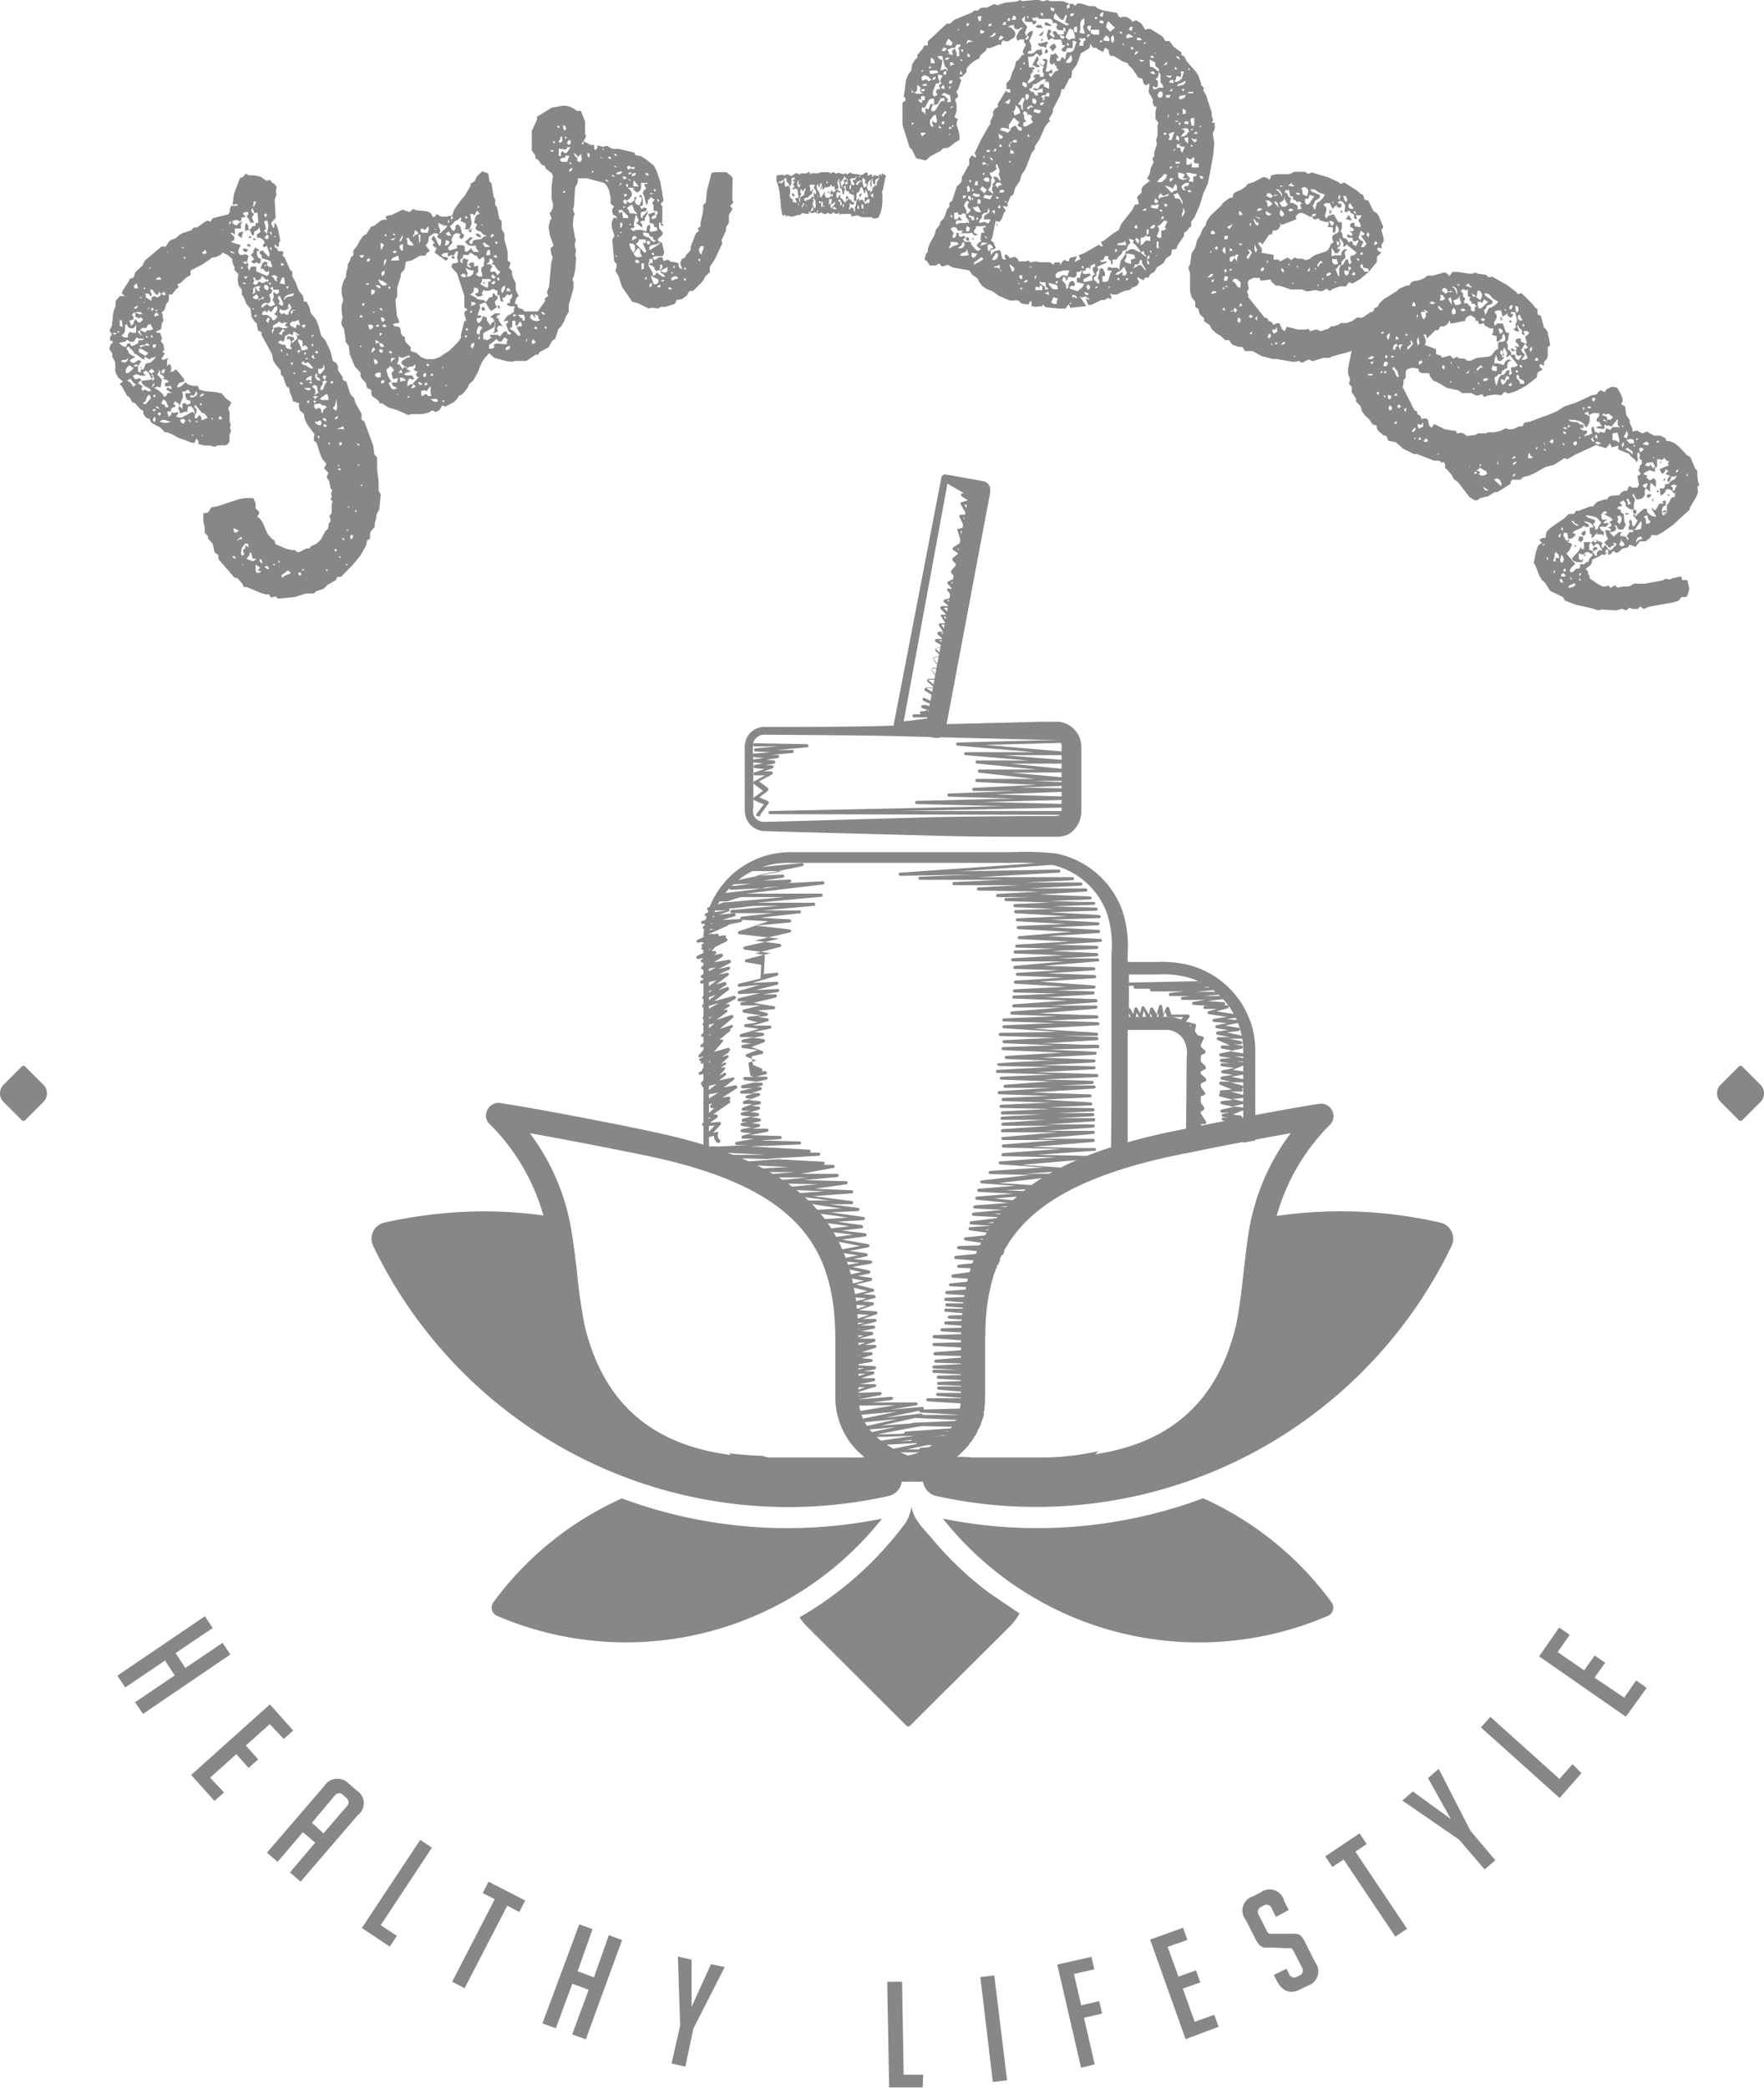 <svg xmlns="http://www.w3.org/2000/svg" viewBox="0 0 118.76 140.52"><g id="afada9f4-a069-4201-95e4-4d47ae768fa5" data-name="Capa 2"><g id="b03a0e59-8ef8-466e-9dd3-05734335516e" data-name="Capa 1"><path d="M11.14,16.62l.23-.36.18-.13.29-.1.23-.22.18-.1.62-.21.19-.19.2,0,.55-.39.19-.08.16.09.15-.24,1.07-.27.1-.19,0-.19.09-.19.42,0,0-.11-.17,0-.16.05.09-.73.41-1.08.18-.06.22-.24.18.12.41,0,.4.1.38.26.26-.05.13.18.16.09.15.2-.06.33.05.16-.13.4.07,1.19-.31.36.15.34.07-.1L18.47,15l.12.09.13.32.15.78-.09.15,0,.16-.06.16-.22-.23,0,.2.16.1.06.17.3,0,.07.14-.08.14.16.16.36.82.15.12v.32l.2.35.24.63.27.32.08.4.17,0,.19.38.09.38.36.45.15.37.19.71.27.29.35.73.17.68.24.15.1.21,0,.25.32.48v.19l.25.12.24.76.1.17.17.15.1.35.41.73v.39l.19.12L25.13,30l.07.58.19.2,0,.82.1.83v.61l.15.24-.11,1-.19.38v.19l-.11.35,0,.26-.25.27-.07.18,0,.35-.19.11-.08.35-.35.64-.49.6-.85.87H22.7l-.08.2-.55.32-.28.27-.5.17-.16.15H20.6l-.76.24-1.12.11-.16-.16-.31.09L18.11,40H17.9l-.36-.1-.92-.39-.21,0-.08-.2L16,38.92l-.23-.06-1.07-1.24,0-.26-.26-.2-.12-.56L14,36.24l0-.16-.22-.23v-.37l-.09-.39,0-.54.32-.06.22-.35.38-.06,1.51-.5.38-.06.56,0,.15.37,0,.35.17.11.08.16-.14.27.13.08.22.27.33.78.29.34.19.12.06.25.75.32.38.08.2,0,.12.13.17,0,.46-.24h.2l.12-.15.38-.18.29-.28.29-.55.18-.17.06-.37.11-.1V34.9l-.08-.16.16-.22,0-.58.06-.19-.14-.15.09-.19-.06-.21.09-.19-.12-.16-.09-.49-.14-.18,0-.16.09-.19-.29-.31.15-.31-.26-.3-.16-.36-.23-.74-.19-.16,0-.21.05-.21-.49-.66-.17-.36-.06-.35-.28-.25-.07-.3.05-.16L19.72,27l-.09-.35-.1-.18-.06-.35L19.28,26l-.23-.67-.15-.13,0-.26-.32-.38-.2-.32-.06-.39-.72-1.33,0-.18-.23-.09-.09-.49-.15-.13-.2-.32-.06-.53-.29-.34-.2-.5-.1-.1v-.34l-.22-.3L16,18.82l.05-.38-.26-.27V18l-.15-.37v-.19l-.29-.27L15,17l-.16.16-.35.16-.18,0-.66.46-.82.43,0,.3-.29.17-.43.41-.16,0,.07.25-.18.14-.26.34-.21,0,0,.33-.05.16-.13.15-.1.37-.25.27.11,0,0,.24.06.22-.11.2-.06.4-.34.15.08.09.2,0,.13.38-.09.19.18.2.06.39-.12.08.15.17-.22.34.14.07.32-.13-.08.18v.36l.16-.15.12.2,0,.21-.09.12.21,0,.2-.16.54.65,0,.18-.32.09-.12.16v.15L12.2,26l.29-.27.17.14.33.1.33,0,.1.25.36.1.76.07.38.08.24.29.41.32-.08.21-.11.14v.14l.08.16,0,.68.08.16-.06.19.08.23-.11.28v.44l-.08.14-.16.12-.54,0-.21.1-.37-.09-.36,0-.37-.1v-.21l-.16-.16-.09.29-.2,0-.48-.19L12,29.46l-.38-.22-.38-.15H11.1l-.31-.32-.53-.28-.12-.12-.07-.18-.19-.06L9.74,28l-.1-.18v-.19l-.17-.07-.38-.43-.19-.06-.18-.34-.16-.09L8.2,26l-.15-.17.23-.15-.34-.29L7.76,25l0-.4,0-.2L7.56,24l0-.21-.21-.32.12-.32.14-.1-.08-.12H7.41l0-.23.13-.22-.17-.22.17-.36.07-.75.08-.35.09-.19,0-.35.29-.34.35,0-.22-.16.05-.19.42-.64.06-.16L9,18.67l.11-.35.47-.44.18-.35,1.08-.91.16-.05ZM7.86,22.46l-.14-.08-.14.07.14.07ZM8,22.41,8,22.24l-.12.11Zm.48.94.08-.21.19-.05.07.18.15,0,.34-.18,0-.19h.25l.16-.11-.17,0-.18,0-.17-.08L9,23H8.74l-.16-.13L8.39,23,8,23.08l.29.23ZM8.26,22l-.06-.45H8.06l0,.39Zm.18,2.39.14-.13.08-.18-.18.14H8.3l-.17.07.15.09Zm-.27-1.79.21.11.23,0,0-.19.13-.19.21.07.21,0L9.17,22v-.15L9.08,22l-.14.1H8.78L8.62,22l-.08-.19-.12.08v.37l-.07.17Zm.32,2.53.19-.05L9,24.78l-.29-.2-.18.17-.08.18Zm.48.91.2-.19L9,25.78l-.22-.3-.22.13.21.12.12.16Zm-.3-2.27.27.18.19.06-.39.23.08.13.18.07.34-.22.17.11-.22.31,0,.37.19.06,0-.21h.18l.17-.4.31-.06.29-.28.06-.15-.14.1-.14,0-.13.12-.35-.19v.21l-.19-.09-.36-.27-.16-.06V23.7l-.38-.39-.14.13.15.2Zm.41-2.48.06-.16L9.06,21l-.18.17.11.17,0,.15-.29.1.1.18,0,.16L9,21.77v-.14l.13-.15.12.16.15.09.23-.22-.15-.17-.12.09Zm1.21,4,.07-.07,0,0-.18,0,.14.22h-.14L10,25.07l-.2-.14-.17.15.19.2H9.45l-.18-.08-.15,0-.18.1.15.23.34-.08.08.12,0,0-.23.22.33.2-.09.16.08.16.14-.1.21.11.23,0-.09-.16-.34-.18-.17-.15-.07-.21.56-.05.15-.07.06.14.13-.19,0-.15.07-.11.16.06.26.3-.09.53-.22-.06-.2.08.33.2.25.24.07.17.16-.08.09-.19.28,0-.38-.22.09-.15.16.09.14,0-.1-.21L11.34,26l-.23,0v-.22l.25-.07-.11-.14-.31-.08.14-.07L11,25.29l-.21-.11V25l-.14-.14.07.14-.21.33-.1,0,.07.07-.07.07ZM9,20.77h.19l.11-.21-.2.08Zm0,3.89h.26l0-.12-.18,0Zm.3-5.26-.11-.34L9,19.25l.07.17Zm-.11,1.67.2.08h.2L9.48,21l-.34,0Zm.38,1.52-.12-.16,0-.16-.18,0,.07.14.14.15Zm-.23,1.1.45.26.2-.19-.47-.28-.17,0Zm.15-.31.2-.12.17,0,.21,0-.1-.14-.17,0v.09l-.17,0-.25.06Zm0,1.31.07.07-.14,0Zm0-4.61L9.57,20,9.4,20Zm.29,2.29.14-.14h.2l.19-.08-.18-.34-.18.06-.09.2H9.6l-.19.12.17.1ZM9.8,27l-.21.14.21.07.36-.41-.1-.25-.12.09-.08.17Zm0-7.57-.12-.12,0,.15Zm-.08,1,0-.15-.05.05ZM9.8,20l.4.24V20l.23-.08.14.11.18-.1.09-.12-.1-.18-.15.24-.17-.14-.12-.2-.17-.07v.16l.09.19-.08.17-.08-.16L10,19.76H9.77l.05.12Zm.08,2.75.09-.08-.17-.08Zm.22-2L10,20.71l-.09.09Zm0-2.66.07-.07L10.1,18l-.07.07ZM10,25l.21.15L10.4,25l-.18-.19Zm.21-2.27.09-.09-.09-.09-.07.07Zm0,3.35.17-.16,0-.16-.12.16Zm0-5.14.15-.13-.07-.08-.11,0Zm.05,6.68.16.06.07-.14-.14,0Zm.05-4.2.15-.05.06-.19-.24,0Zm.09,5,.09-.19-.08-.2-.13.23Zm0-1.68.08-.07-.05-.13-.13.09Zm0-5.44.32-.09-.19-.2-.13.15Zm.12-.34.1-.11-.17,0Zm.22,6.54-.13-.15h-.14l.12.13Zm-.24-8.68.37,0-.13-.18-.2.08Zm.25,9.15.09-.12-.09-.12-.16.12Zm0,.42.38.08.37-.08-.4-.13-.19,0Zm.1-1.22.21.07.09.16.2,0L11.17,27,11,26.87Zm.09-2,.15-.14,0-.19-.16.05-.05.12Zm.23-5.34-.11-.2-.2.12.15.13Zm1.11,7.72v-.38l.16-.05.15.12.23-.08v-.21l-.16,0-.12-.12-.06-.18v-.18l.35,0-.06-.14-.14-.11-.18.13-.19,0,.05.19,0,.2-.22.55L12,27.14,11.77,27l-.1.23.13,0,0,.14-.16.05-.13.11,0,.16h-.25l.08.37.18-.13.06-.23.1.11.18-.06.17,0-.17.29.2.06.17,0,.75-.4.12.19,0-.19-.1-.21-.13-.15-.18,0-.07.18v.19l-.18,0-.3.11L12,27.48l.05-.16.16.13ZM11.27,17l.05-.08h-.05Zm.91,11.42.18.11,0,.19,0-.21.13-.22-.17-.11-.18.06Zm.16-11.69.06,0-.12-.12-.06.05Zm.1.73.06-.16h-.14Zm.33,10.85v.12l.09-.08-.14-.14-.05.12Zm.45-2-.18.34-.14-.07-.14.1.17.08.23-.09.13-.15Zm-.18,3-.11-.11,0,.12Zm.06-1.19.12.05.2-.25.14.17v.2l.43-.17-.21-.28-.19-.06-.42-.52-.11.1.17.18v.21l-.1.19Zm.28.29-.14-.08-.11.07Zm.07-.07.1,0-.15,0Zm0-1.62.3-.15-.1-.1-.16.12Zm0,.58.16-.08-.1-.11Zm.12,2.07.07-.06,0-.06-.07.07Zm.35-12.34-.1-.21L13.6,17l.14.11Zm.42,11.21,0-.05-.06-.08-.06.06Zm.4,0,.23-.05L14.86,28l-.14.07ZM15,15.46l0-.05-.09.09Zm.43-.33.11-.14v-.12l-.11.1Zm.41,1.93-.19-.12-.19-.06.13.14Zm.06-1.87.24-.22.19-.05-.11.14,0,.16,0,.16-.41,0,0,.42-.16-.13-.14,0,.26.27,0,.23-.23.08.15.09.52.16-.16.33V17l.12.17.39-.06.17.11-.1.4.1.21-.06.15.12.24.11-.28.35,0,0,.14,0,.18.75.32.11-.18v-.19L18,18.3l-.11,0-.17-.21-.19,0,.15-.38.16-.12.19.1-.07.13.17.15.21,0-.13-.39L18,17.49l-.38-.11V17.2l-.14-.14,0-.14.26-.08,0,.08.36.38.06-.19-.2-.57-.17.11-.11-.11.15-.24-.15-.2L17.51,16l-.21,0v-.23l.23-.15-.06-.32-.14.18-.22.1,0,.19-.11.1-.2-.42-.44.14-.1.44L16,15.81l.11-.17.39-.1,0-.37.07-.17.14.18,0,.16.1.14.22-.27.17,0,0-.18.2-.05-.07-.68-.2.05L17,14l-.09.16.06.14.14.11-.16.22.16.36-.24,0-.17-.32-.1-.1.11-.14,0-.16-.19,0-.19.08.22.23-.3.08,0,.14-.09.12L16,14.81h-.17l-.18.06,0,.16Zm0,22.4-.12-.16-.16,0,.14.15Zm-.13-1.76.18,0,.11-.14-.35-.15Zm.18.58.16-.12.16,0,0-.18-.23.15Zm.32,1,.2-.12-.1-.14,0-.16.14-.07,0-.21.24.12-.06-.25-.19,0-.22.3-.06.34Zm-.06-19.3.16-.08-.1-.11Zm.2,19.92L16.4,38l-.18,0Zm-.07-21.3h.19l.19.09-.16.16-.17-.08Zm.31,1-.11-.14-.19.05.14.11Zm-.1,1.05.11-.17-.25,0Zm.06.32L16.4,19l-.07.11Zm0,18.52.45.16.2-.19H17l-.09-.39-.11,0,0,.17-.14.14Zm0-21.11.13-.12.18.2-.19,0Zm.1-.47.11-.17.12.12Zm.47.61.31.21-.19.05v.21l.07.21.19.1,0,.17-.09.16-.26-.13v.09l-.15,0-.16-.09.22-.2-.24-.29.18-.13,0-.14ZM17,19.8l.18-.1,0-.41-.13.12,0,.19Zm.28,0L17,20l.15.13.18,0,.07-.14Zm-.18,1.06,0-.1h-.13Zm-.08-4.77.09-.08.08.09,0,.1Zm0,3,.23.09.2-.26.14.11h.21l.14-.14.07.14.09-.22-.21,0-.24-.25-.09.19-.16.11-.19,0-.05-.19-.13.05.1.17Zm0-5.15.14-.14.08-.24-.16,0,0,.14Zm.24,7.2-.18.17.18,0Zm0,17.4h.21l.13-.12h-.21l0-.09.13-.12-.31-.22,0,.39Zm.25-18.93-.08-.16.12-.19-.21,0-.14.06.12.24Zm-.11.61.15-.1.19,0v-.18l-.15.14-.19.05Zm.25,17.72,0-.16-.12-.19-.07.17Zm.7-18.38-.07.14-.16.15.09.22v.21l-.16.15-.16-.06-.18.07-.1.13,0,.16.36-.27.22.17.34-.12-.18-.33.09-.2-.05-.22.06-.13.05.09.17.08.11-.14v-.16h-.37l-.06-.21-.18.1Zm-.71,1.63.35,0,.29.2.07.18.2-.08.14-.21-.24-.14.13-.12.09-.19,0-.23-.18.06-.21.31-.13,0-.06-.15L18,21l-.11,0,0-.11-.21.1Zm.4,17.13.07-.07L18,38.08l-.21.07.17.11ZM17.8,16l.17.11.11-.1,0-.18H18v-.23l.07-.4L18,14.83l-.22.06.13.5-.13.15.29.27-.12,0Zm-.05.86,0-.12v.1Zm.12-2.23.12-.18-.15-.1-.06.12ZM18,19.56l.1-.19L18,19.18l-.21,0,0,.22Zm-.15-1.63.08-.07-.05-.06-.08.07Zm.06,3.66.17.18,0-.18.09-.08-.08-.16-.09.08Zm.31-2.41,0-.18-.14.07Zm.06-3.33v-.26l-.13.05Zm0,1,0-.22-.13.08Zm.38,2.1-.05-.16.07-.17-.2-.11-.22.06.18.15.08.16Zm-.29,3.55,0-.16.09-.15-.1-.08-.06.2Zm.07,15.56.11-.1-.18,0ZM18.82,22l.23.09h.24l.1-.12-.18,0,0-.14.14-.13-.21,0-.17.07-.18-.14-.14.13-.27.15,0,.2.2-.09Zm-.22-6,0,0-.12-.13-.05.05Zm.14,4.4.16.16h.16l0-.16-.23-.5-.14.1.16.32ZM19.09,23l-.22-.1-.16.16.31.14.18,0,.08.23.19.06.19,0-.12-.2L19.6,23l-.11-.2-.2.05.08-.24.4.09.05.16-.16.09,0,.16L20,22.8v-.17l-.15-.2.15.13h.18l-.4-.27-.1.29-.18-.12-.32.16v.16Zm-.33,14.88.09-.08-.12-.09Zm0-15.44.14.08H19l0-.16.18-.1-.14-.14-.14.21ZM19,21.16l.1-.1.14.11.18,0,0-.14.21-.31-.15-.3-.09.15v.14l.1,0-.28.17H19l-.15-.09L18.8,21Zm-.17-2.09.36.07-.06-.46-.14,0-.09.23Zm.33-1.27-.24-.11,0,.18H19ZM19,38.9l.17-.16.42-.16-.19-.2-.46.34ZM19,23.71v-.18l-.14,0Zm.1-3.51L19.3,20l.42-.09.08-.18-.39.1-.18.1-.09.12Zm.16,3.71.1,0,0-.17Zm.08-4.45.11-.21-.19.05Zm.17,2.3.05.16.34.18.1-.29.21.11-.12-.41-.19.12-.2,0Zm.1-.61.09-.12V20.9l.23,0-.19-.06-.18.13Zm0,3.43.13-.12-.14-.11Zm.21.62.07-.07-.06-.07-.08.07Zm.31-1.55.12,0-.1-.11-.15.1.14.15Zm.16-.08.22,0,.24-.11-.17-.22-.25.07.06-.2-.05-.19-.26-.09V23l.17.35Zm-.15,15.18.16-.08-.07-.14-.15,0Zm.28-12.92-.14-.11-.12.05.13.11Zm.14-1.26.43.28-.07-.11.14.07v-.1L21,24.65l-.25-.27-.22.07-.1-.15-.14.14.15.13Zm-.11-2.49.13-.19-.12-.06-.16.09Zm-.14,16.35.23-.12-.18,0ZM20.69,25l-.21-.08-.12.12.17,0Zm-.23-1.11.17-.1-.1-.11Zm.46,2.22h-.45l.2.14.2,0Zm-.33-.5.19-.05.19.06,0-.35-.33.18Zm0-1.44h.18l-.16-.1Zm.24,2.92-.06-.18-.13.19ZM21,25.65l-.21.1.17.07Zm.25-1.53-.12-.06V23.9l-.18.07.12.16Zm-.29-1.43.21-.14H21Zm.09.67.05-.2-.14,0Zm.18,2.86v.24l-.07.14.27-.18-.07-.22V26l-.21-.11-.14.13Zm0,.65.07-.14h.14l-.15-.09-.23.05Zm-.12,1.61.11,0-.16,0Zm.07-1.33.11-.18-.19,0Zm.41-1.52-.11-.19-.18-.11.09-.09-.12-.12-.05.12,0,.14.12.19Zm0,3,.07-.18-.1-.17-.18.1-.19,0,.1.15.14.07Zm-.24-4.83.07-.07-.07-.14-.16.12Zm-.1,3.75.26-.12.12.16,0,.18.12,0,0-.16.26-.22-.18-.12-.16,0-.12-.12-.39.06v.19Zm.24,2,0-.23-.13.05Zm-.05-4.39h.15l.26-.31,0-.19-.08-.13v.2l-.18.1-.18,0Zm.09,1.69.17.07.41,0v-.21l-.1-.21-.34.22Zm.19-1.17v.19l-.14.21v.19l.17-.06.14-.37.14-.17-.17-.07Zm0,2.54.14.11.14,0-.1-.18-.16,0Zm.3.43-.14-.11-.14.1.14.11Zm-.14-3.07.09-.3-.22,0,0,.16ZM22,38.44l.08-.07L22,38.3l-.07.06Zm.2-8.52,0-.19-.11.14Zm.14-4.09.11-.1-.1-.11-.11.1Zm.06,1.65.23.16.07-.21-.05-.56-.1.43Zm.2,9.64.09-.09-.1-.1-.09.08Zm-.06-8.89.2-.08V28l-.16.08Zm.63.67-.06-.21-.45.18.34,0Zm-.21,2.76-.09-.16-.16.09Zm-.15-.23,0-.17-.08.06Zm.06,6.12.11-.1-.18,0Zm0-10.2.07.07-.08-.12ZM22.9,30l.15-.14-.12-.12-.11.1Zm.27,6.37,0-.14-.18,0Zm.22,1.7,0-.12h-.13Zm.08-2.29-.07-.14h-.11Zm0-1.75-.05.12h.1Zm.13,2.26.16-.08V36l-.12,0-.07.07Zm.35-1.83.07-.07-.06-.07-.08.07ZM24.13,30l.09-.09L24,29.83Zm0,1.35.09-.09-.15,0Zm.17,1.4.14-.13-.15,0Z" fill="#878787"/><path d="M27.1,14.11l.47.16.25-.21.16.08.76.08.18.07.13.12.09.21.15-.06.11-.15.3.17h.36l.39-.08.12-.38.44-.63.26-.29.39-.66.05-.2.24-.14.17-.35.35-.32.4.14.09.55.13.12.14.89.11.2,0,.36.12.16.16.77.15.17,0,.17,0,.35.19.32v.4l.22.82,0,.4,0,.19.2.14-.11.35.2.2,0,.19.05.23.2.4,0,.41.06.2.14.24-.16.17-.11.35.19.09,0,.15.13.1.21.05.14.15.22,0h.66l.49-.68v-.2l.22-.16-.09-.26.15-.38.14-1.59.1-.38-.09-.2-.06-.4.21-.18L37,15.78v-.46l.11-.55.42-.21.89.09.08.15L38.71,16l.06.16-.07.22v.2l.08.24-.05.37.06.19-.07.82-.09.39-.09.2.07.22v.39l-.32,1.13v.46l-.19.31-.14.36-.19.32-.17.15-.23.68-.19.11-.25.46-.6.31-.1.18-.17,0-.62.42-.2,0-.58,0-.16.06-.41-.05-.81-.22-.35-.31-.28.31-.22.32-.27.67-.28.51-.31.29-.07.19-.25.34-.17.16-.19.08-.08.16-.25.26-.57.3-.21-.08-.19.31-.24.14-.26-.11-.21.13-.42.12-.77,0-.2.06-.76-.33-.59-.18L26,27.33l-.27-.19-.17,0-.07-.16-.45-.34L25,26.46l0-.21-.29-.15-.08-.33-.29-.31-.07-.16,0-.22-.39-.43-.33-.81-.07-.56L23.26,23l0-.17-.1-.71-.13-.18-.06-.2.09-.39L23,20.93l0-.39.11-.35L23,19.76l0-.39.11-.4.19-.37,0-.21.11-.41v-.2l.11-.15.12-.35.15-.08,0-.34.25-.31.19-.37.24-.32.2-.11.31-.49.22-.07.45-.35.2-.06h.23l-.1-.08,0-.16.39-.08.49-.23Zm-2.91,7.24.26,0-.15-.17Zm.08,2,.09,0-.05-.09-.09,0Zm.05-6,.16-.06,0-.14-.29.05Zm.14,3.27.1-.23-.2.06Zm.4-1.58-.27.07.18.07Zm-.19-1.52.12.1.11-.09,0-.16-.14.05Zm.24,4.67.17-.1.06-.15L25,21.85l-.22,0,.05.19Zm.1,1.55.25-.21-.1-.17-.13.17Zm0-3.88.19-.13.06-.18L25,19.48l0,.18Zm.12,1.19.13-.07h-.18Zm.13,3.48.19-.11-.08-.18-.19-.09,0,.19Zm.35-5.13,0-.15-.15-.06-.18,0,.16.17Zm-.29,3.72.22-.07-.13-.13-.15,0Zm-.06-1.2.2.09.06-.18Zm.37,3.46,0-.31h-.18l-.19.08,0,.15.14.1Zm.45-6.25-.29-.2-.33-.13.09.21.16.17.18.06Zm-.57,4.51.19.12.1-.17-.21-.11Zm.27-2.76-.11-.14-.13,0,.1.14Zm-.23,1.74.19-.17-.17-.05Zm.32.7-.1-.17-.22-.08,0,.15.1.14Zm-.24-6.5.12-.13.1-.23-.22-.13v.49Zm.09,9,.15-.09,0-.14h-.14l-.11.12Zm0-4.15.21-.12-.13-.18-.17,0Zm0-3.07.17-.16,0-.24-.17.1-.05.11Zm0,3.33.18.1.13-.11-.17-.1Zm.11-4L26,17.6l0-.2-.15.17,0,.19Zm.18-2,0-.18-.13.08ZM26,24.87l.12.44.23.36-.19.11.19.37.15.06.24-.08-.32-.19-.05-.2.36,0,.06-.3-.33.08-.1-.37.05-.12.13-.1-.13-.19-.15-.11-.08.11Zm.2-5.41.08-.05V19.3l-.15,0Zm.23,4.3-.11-.13-.14,0,.06.14Zm-.13.62.31-.29-.27,0ZM26.63,16l-.36.12.2.05Zm.25,1.51-.08-.32-.4.2-.09.14.36,0Zm-.44-.55.11.09.17-.1-.14-.1Zm3.21-1.48-.08.3-.2-.08-.17,0-.34.25,0,.21-.06.18-.14.17.28.38-.21.13-.09.19-.37,0-.54.31-.41.1-.08.5-.26.29v.2l-.24.74,0,.39,0,.21-.12.24.1,1.06.14.34,0,.16h-.2l-.22.07.14.15h.2l.17.1.05.37.08.15.18.1v.18l.07.18.32.31,0,.26.39.13.31.28.34.14.53,0,.38-.14.66-.44.55-.54.22-.3,0-.21.22-.9.13-.08-.12-.45V21l.22-.17-.22-.14v-.79l-.49-1.5L30.41,18l0-.16.1-.12h.15l.18-.07,0-.08-.07-.22.07-.38-.11-.09-.17.3h-.2l-.21.1V17l-.34.06-.1.12.15.11h.16l.16.08-.14.19L29.26,17l.14-.31-.15-.06-.14-.18.15-.08-.22-.3.16-.21.13.18.17.39.11.14.09-.2,0-.26-.2-.09-.09-.12.62-.56.08-.16-.23,0L29.52,15l0,.22Zm-3.18.35h.12v-.11h-.11Zm.26,10.73.06,0,0-.06-.07,0Zm0-2.07.17.05.19.29.17-.16L27,24.44l.1-.17.33-.22.21,0-.11-.14-.44.18L26.84,24l0,.23Zm.09.61.28,0L27,24.86Zm.31-8.22,0-.47-.23.11v.16l.1.17Zm-.26-.65.13,0L27.1,16V15.8L27,16Zm.1,9.47.18-.08h.18l-.06-.1-.18-.1-.18,0Zm.38-.88.3.17-.3.09-.16.12.15.06.39,0,.15.2-.09.1-.22-.09-.11.17L27.4,26l.28-.16.15.06-.17.21.19,0L28,26l-.22-.18.43-.45-.11,0-.1-.17.13-.22-.16,0-.13-.13.12-.09V24.5l-.19.17-.19,0Zm0-.15-.09,0,.05.09.09-.05Zm.08-8.23.19.08h.22l-.08-.18-.15-.12-.09-.2-.15,0,.05.2Zm0,10.34.16-.07-.13-.07ZM27.83,16l.06-.15.29-.14-.11-.14-.16-.08,0,.19-.1.18Zm.61,9.89-.13-.16-.18,0,.13.18Zm-.24-9.51.1-.17,0-.19,0-.23-.13,0,.05.37Zm.59-.71.08-.25-.05-.19-.22.26-.12-.1h-.16v.2l.12.07h.35Zm-.4,11,.28-.16.17.14.2,0-.05-.2L29,26l-.16.15-.1.17-.19-.06-.19.05,0,.16Zm.15-1.28.15-.09,0-.15-.09-.06-.12.13Zm.08.58.15-.09v-.11l-.19,0Zm.09-1.43.05.09.12,0,0-.13-.16,0Zm.25.74.23,0-.1-.17ZM29.5,27l-.09-.15H29l.15.14.14.06Zm-.21-11.53.11-.06h-.14Zm.52,9.29.06,0-.05-.08-.06,0Zm.06,2.34.06-.15-.16,0Zm.07-10.57.23-.05.1-.21-.13-.09H30v.18ZM30,26l.08-.05,0-.07-.08.05Zm0-10.29.14.15h.25l-.16-.28Zm.18-.68.09-.14-.12-.1ZM32,14.61l.1-.14.2-.09-.18-.21-.18.33-.11-.1-.18,0,.11.63-.15.4-.32,0,.07-.18,0-.21L31,14.87l.06-.15-.06-.1-.12.15-.29.14-.09.14-.21.17.12.22.13.12.13-.18,0-.21.16-.07.1.08.1.18.08.38.12,0,0,.18-.11.15L31,16.07l-.09-.15.11-.15-.18-.07-.17,0-.14.11-.15.34.09.16-.32.38.1.17.51-.15,0-.21h.37l.16.07,0,.36h.18l.24-.23.17.25h.37l-.2-.24,0-.17-.41,0-.16-.08-.17-.19.36-.32.17.05-.27.27.1.14.14,0,0-.17.17-.1.43-.05.14-.16.23-.05-.26-.11-.17-.19-.2-.05L32,15.38l.12-.29-.2-.09Zm-1.64,2.7.19-.11.07.21-.13,0Zm0-2.5.16-.18-.14-.09ZM31,18.53l.15.12.22,0-.05-.19-.15-.06ZM31,17.44l0,.19.14.09,0-.26.15-.09.08.09h.17l-.08.22,0,.24.13.07.15,0-.2-.2.16-.12.21,0,0,.27.28-.07,0,.44-.15.15.18.15.24,0,0-.19-.06-.2v-.18l.17-.15,0-.17.05-.21-.05-.23-.14.06-.12.12-.13-.07-.08-.18H32L31.68,17l-.17.16-.34,0,0,.19Zm.41,4.83.11-.06-.07-.13-.11.06Zm0-3.66h.2l.15-.08.11-.16,0-.18-.19,0-.34-.15.15.37Zm-.07-3.88.17-.1-.18-.1Zm0,8,.11-.06-.07-.13-.09.05Zm.16-7.19.32-.18-.09.13,0,.16Zm.14,5.53.16-.06-.08-.15Zm.05-.46.35-.14-.11-.14-.23,0,.05.18Zm0,2.69.1.17.13-.22,0-.2-.19.11Zm1.48-3.86-.23.13-.22,0-.17-.05-.11.21.07.13-.2.09-.19,0-.14-.18.23-.1,0-.2-.13-.1h-.18l0,.18-.08.16-.19.11L32,20l.13.13.29.06h.17l.08.13.15-.12.1-.17.24-.05,0-.16.07-.12.12.16.14.09,0-.38ZM32,15.72l.18,0,.19.12V16l-.23-.09Zm.3,6.81v-.17l.07-.18.12-.13-.22-.13-.11.15-.07.22,0,.15Zm1-2.21.1.29.2-.06.07.16-.1.09-.06-.2-.16.15-.28.17-.13-.13-.26-.45-.4.15.05.19-.19.57.15-.05.16.13-.18.08h-.17l0,.19.12.16.17-.16.13-.33.26.11v.18l.22.33.14-.2.16-.07-.11-.19L33,21.33l.32-.24.34,0,0,.11h-.17l-.06.18,0,.21-.12.13v.16l-.06.15-.72.39,0,.39.1.08v-.14l.09.15.2-.06.11-.1.16,0L33,22.67v-.14l.19,0,.33,0,.13.12.29-.34h.2l0,.14.16.08.12-.09-.17-.14-.19-.48.13-.11v-.14l-.29.06.21-.33L34.6,21l0-.21.07-.18-.35,0-.18-.1,0-.11.19,0,0-.21.15-.19,0-.23-.17.1-.18-.06L34,20l-.19.06.06.16,0,.11-.16-.07-.1-.43-.11.06,0,.21Zm-1,2.52,0-.25-.12.19ZM32.18,14l.11-.06-.14-.09Zm.15,5.1.32.21.21.06,0-.21,0-.18.21-.07L33,18.78l-.55,0v.17Zm.1-3.93h.11l-.16-.08Zm0,5.5h.17l.07.22-.24,0ZM32.5,19l.13,0v.15Zm0-2.62.14.24H33l-.41-.31Zm.23.79H33l0-.31-.15-.05-.08.16Zm0,.61H33l.15.17-.13.17v.17l.33,0,.13.24.21-.23-.2-.15-.23-.35-.17,0,.12-.19-.11-.19-.15,0,0,.21Zm.2,5.43,0,.25h.2l.16-.07-.06-.16.16-.12.55.05.18,0v-.18l.07-.13-.23-.15-.2.29-.18,0-.15-.17-.33.27ZM33.06,16l.22-.16-.15-.11-.08.1Zm0,2.64.18.12.14-.11-.22-.19Zm0,.44.19.06.11-.15-.12-.1Zm.29,2.38.22-.07v.17l.3.45-.14-.09h-.18l-.1.17.09.21-.37.16.11-.16.08-.61Zm.13-4.14-.07-.16-.19.06.1.13Zm-.09-.89.09-.05v-.11l-.15,0Zm.24,2.44,0-.14-.15-.06,0,.17Zm.2.88.18-.36L34,19.21l-.17.1-.08.16,0,.14Zm.19,3.7.07.13.23-.11,0-.21-.18.08Zm.09-3.86.28,0-.16-.22-.13.07Zm.19,2.52.33.21.28.3.15-.09-.27-.47.06-.09h.27l0-.21L35,21.63l-.19.31-.11-.05,0-.3-.21,0V22Zm.29-.79.19-.12-.24-.06Zm.48.09.1,0v.16h.17l0-.17-.07-.22-.4,0ZM35.37,23l.12-.1,0-.15Zm1-1.45-.13-.12v-.17L36,21.13l.06.31-.23-.3-.13.08,0,.18.18.16.24.06Zm-.53,1.62.24-.13-.18-.22-.11.16Zm.2-1,.13-.07-.08-.13-.13.07Zm.69-1L36.56,21l-.13,0,.09.15Zm0,1,.08-.16-.15-.05Z" fill="#878787"/><path d="M39.13,9.7h.16V9.51l.5.25H40V10l.09.1.13-.15,0-.17.37.11.26-.08.39.21h.41l1.07.25.06.17.35.06.39.24.5.41.19.36.25.75.21,1.24-.2.24.12.15,0,.37,0,.4,0,.33-.22,0,0,.36.27.33-.1.18-.17.14-.1.16.15.13.15.06.15.63-.1.26h-.52l-.18.09.16.18.3-.2h.21l.08.26.31-.1.15.13.38.06.18.07,0,.2.09.13.15.05-.13-.38.05-.19.08-.13.17-.06.09-.18.31-.34V16.6l.36-.92.19-.12-.06-.21.17-.11V15l.18-.79,0-.42.17-.13.09-.84.3-1.17.19-.06h.47l.35,0,.32.26.09.13,0,.17L49.3,13l0,.43.07.21-.21.22.16.19-.25.42V15l-.19.29,0,.23-.31.65.06.21-.51,1.08-.33.5,0,.35-.3.28-.18.34-.65.65-.24,0-.18.31-.32.24-.37.06-.1.25-.66.21h-.29l-.2.11-.41-.05-.22.05-.71-.35-.39-.1-.69-1-.25-.76-.2-.32.08-.24v-.23l-.16-.18-.13-1.45.15-.25-.18-.57,0-.37.14-.31.21.09-.06-.19-.2-.06-.06-.25,0-.16.13-.15-.24-.21V13.3L41,12.78l-.18-.33-.15-.14L39.51,12H38.9l0,.28-.18.34-.08,1.27-.07.18.11.36-.07.18-.06.77-.11.56-.33.26-.42.08-.38-.13L37.2,16,37,15.67l-.07-.39.1-.43.1-.16L37,14.34l.12-.11.11-.3,0-.19-.1-.41,0-.76.1-.74-.09-.18-.38-.29-.09-.21-.2-.06-.24-.34-.19-.1,0-.19-.24-.34,0-.2V8.82l.35-.76,0-.2,1-.62L38,7.1l.34.07.33.16.15.13h.29l.28.72,0,.79.07.21-.18.34Zm-1.85.41-.24,0,.15.14Zm0-.47.07,0,0-.11-.15-.06ZM37.5,8.5l.08.11.07,0V8.45Zm.1,1.95.16.08,0-.23.13-.15.1.15h.16l.26-.39-.22,0-.08.16L37.62,10l0,.19,0,.14Zm0-.93.11.1.14-.12V9.36l0-.16-.12,0,0,.14Zm.08,1.23.13.14h.37l.15-.41-.28,0,0,.14-.2,0Zm.2,2.22h.18L38,12.81ZM38,8.8l.12-.12-.06-.19-.15-.08,0,.2Zm.08.57.09-.13-.15-.06Zm.09.26.11.12.14-.07,0-.24h-.15Zm.18,1.95.17-.14,0-.16-.21.15Zm0-.54h.13l-.11-.17Zm.5-.21.21.09.11-.17-.05-.4-.22.23-.11-.2-.17-.1.1.23.15.13Zm.84-.22,0-.3h-.14v.19Zm.16,1,.09,0,0-.1-.09,0Zm.57-1,.21.09-.2-.14Zm.22-.46L40.63,10l-.09,0ZM41,12.23l-.21-.17,0,.15Zm.13-1.53,0-.14h-.21l.09.13Zm.27,1.16-.15-.08-.1,0,.14.12Zm.14-.61-.21-.12.06.12Zm0-.75-.08-.15h-.13l.06.11Zm-.08,6.77.14,0-.19-.1Zm0-5.58.17.05.17-.05.11-.14-.19,0-.16.05Zm.12,4.23.11,0-.14-.11Zm.09-1.56.2-.12.09.44h.33l0-.14-.42-.41-.22,0Zm0-1.83.17-.14-.08-.15,0,.15Zm.09,2.83.13-.14,0-.23-.14,0Zm0-2.46.11,0-.14,0Zm0,2.78.09,0,0-.07-.1,0ZM42,12.07l.19-.06-.09-.13-.2,0Zm.12,1.83h-.2L42,14Zm-.17-.39.05.17.12.06.11-.16-.13-.17Zm.09-.26.16-.08,0-.11H42Zm.24-.65v-.18l-.12-.06,0,.17Zm0-1.18.25-.13-.18-.15-.15.1Zm0,.3.16,0,.11-.06-.16-.08Zm.63,2.69-.23-.29-.1-.33-.17.05L42.2,14l.11.12.08.24.19,0Zm-.52-2.26.12,0L42.21,12Zm0,3,.07,0,0-.09-.07,0Zm.46-1.39.2.06.15-.33,0-.19L43,13.21l.17-.11.11.33,0,.26,0,.14-.22.05.14.19.17-.11.18.07-.05.17-.36.09,0,.15,0,.16.12.12,0-.15.26-.26.08-.16v.21l-.19.32,0,.17h-.18l-.13.09.13.16v.22L42.83,15l.15-.1,0-.15-.18-.31-.14.7.08.15-.31.1.21.17.18-.09h.36l.32.11.07-.36.17-.11.05.22-.06.15.07.13.44-.09,0-.19-.2-.07L44,15.06,43.73,15l0-.36-.1-.22.5-.16-.08.15.14,0-.31.18,0,.17.3-.1,0-.17.09-.11,0-.16L44,14.18,44,14l0-.17-.09-.18.17-.21-.3-.19,0,.09-.16.14,0,.18-.11.14-.14-.6L43.27,13l.07-.18.17-.13-.12-.2,0-.17.11.09.12-.11-.46,0v.36l-.08.18-.19.12-.31-.24.16,0-.15-.08h-.34l.17.13.12.2v.18l-.1.16-.25.21.24.16.27-.19,0-.15.1-.11.07.08-.11.14,0,.19ZM42.61,17l.14-.14,0-.17,0-.17-.17-.13-.22,0,.08.31.09.13Zm-.12-5.63.07,0,.16,0v-.13h-.18Zm.06.5.21-.07.06-.15-.15,0-.13.09Zm0,4.31.34-.16-.15-.16-.16.08Zm.1.88.11.17.13.09.33-.05L43.1,17l0-.19-.11-.1-.09,0-.08.16Zm0-4.51.35,0-.32-.42-.05.17Zm.09,5,.1.15h.18l0-.15-.14-.08Zm.07-1.14.59.61.12-.11-.25-.55h.2l0-.25-.24,0-.2,0-.05.17Zm.36,1.75.18-.08,0-.16,0-.2h-.16v.44ZM43.71,16l.14.19.19.1.13-.1L44,16.14l-.07-.21-.16,0-.1-.23-.36-.07v.21l.19.09Zm-.29,2.8.12,0,0-.14-.09,0Zm.28-7-.1-.15h-.18l.13.16Zm-.12,4.64h.18l0-.22h-.24Zm.08,1.28,0,.15.28.48,0,.22.18-.08.08-.16.4.29.19,0-.13-.17-.16-.08-.06-.21-.26.08-.12-.12V18l-.18-.13-.2-.06.1-.11.16,0,0-.27-.22,0,0,.19Zm.07,1.62.15-.1v-.21l-.15.1Zm0-2.49.71-.46-.07-.05-.15.1-.4.07-.11.12Zm.32.29L44,17l-.17.06.17.12Zm-.27-4.08.24,0-.24-.1Zm.24,6.07.17,0,.14-.12,0-.19-.53-.27Zm0-6.26h.15l-.11-.2Zm.21,6.46.25,0-.06-.19-.13.09Zm.13-5.71,0-.2h-.15Zm.05,4.51.09,0,.09-.13,0-.18h-.15l0,.2Zm.06.74.16.1.11-.14Zm0-3.9.17.13,0,.12-.15-.08Zm0,3.25.2.12.19,0,.08-.16v-.2l-.29.14Zm.49,1.19.13.07.17,0-.16-.16Zm.24-1,.09,0,0-.09-.09,0Zm0,.48.47-.17-.12-.12-.17,0-.18.1Zm.16-.8.09-.14-.11-.09Zm.7.79.11,0,0-.14-.12,0Zm.13-.88-.17.05.12.12Zm.94-.38v-.21l-.14.05Zm-.08-.76.08.19.13.08,0-.19.11-.17v-.21l-.17,0-.12.14Z" fill="#878787"/><path d="M73.72.42l.14.12.35.15,1,.18.07.19.13.12.21-.05.2,0,.32.18.1.16.24-.11.37.23L77.1,2l.16-.05h.2l.8.5.2.31.27,0,.27.37.54.4v.18l.19.08.17.35.6.67.18.28.18.5v.12l.2.21L81,6.06l.2.35.38,1.16,0,.25.07.18,0,.17-.09.09.22,0,0,.41-.13.3.1.69-.08.84-.35,1.85-.31.68-.25.82-.34.77-.22.3,0,.31-.17.13-.12.18-.2.12v.22l-.44.64-.06.21-.14.06h-.17l-.06.37-.33.22-.18.32-.44.29-.17.3-.3.18-.09.21-.23,0-.13.18-.39-.21,0,.16.11.12-.06.19-.14.13-.3.13-.12.13-.38.07-.52.24H74.9l-.19-.08.1.19,0,.2-.22-.08-.22.14h-.23l-.67.33-.21,0-.16-.43.26.09-.08-.13h-.17l.09-.09H73l-.16.07-.16-.1.45.67-1.07.12-.11-.25-.22.3h-.38l-.92-.09-.11-.06-.08-.14-.07.12-.46.05-.26-.06,0-.34-.14.08-.07.17-.45-.07-.26-.22L68,20.23l-.75-.32-.45-.32-.36-.13-.32-.22-.22-.31-.08-.19-.36-.25-.21-.29L64.14,18l-.33-.18-.39.12-.2-.21-.22.14h-.4l-.2-.3-.16-.1.11-.39.12-.15v-.2l.13-.36.3-.51.11-.4.25-.32.06-.24.17-.15.1-.16.18-.52.15-.15v-.28l.17-.1.33-1,.23-.21.1-.16,0-.27.13-.16.25-.49.12-.15,0-.38.17-.27.25.16.05-.14-.11-.14L66,9.49l.56-1,.12-.14v-.2l.18-.37,0-.27L67,7.3l.19-.1L67.17,7l.56-.9.13.12.17,0L68,6l-.24,0,0-.2,0-.2L68,5.34l.14-.45.18-.38.08-.36L68.59,4l.22-.3.16,0-.1-.14,0-.15L69.07,3l-.13-.16,0-.19h-.27l-.17.1-.07-.19V2.44l.18-.35.26-.23-.15,0-.14.11-.18,0-.13-.1,0-.2L68,1.72l-.16.11.19,0,.26.24.06.16,0,.19-.1.12-.38.24-.19,0-.14-.07-.12.14,0,.16-.2,0-.54.22h-.23l-.07.17L66,3.73l-.07.19-.33.18-.29.23-.24.29v.23l-.29.3-.21.07.15.17L64.51,6l-.13.16.13.29-.07.14-.14.08.1.37,0,.44-.14.41.23.13-.08.22v.2l.12.34.07.39,0,.24-.3.18-.43.34-.39.06-.15.16-.7.37-.3.28-.65-.15-.29-.6-.15-.12L60.76,8.4l0-1.49.2-.14,0-.16-.11-.11L61,5.38l.13-.33.22-.31.06-.4.2-.34.15-.11v-.2l.37-.42.08-.21h.25l0-.27,1.28-1.2.22,0,.29-.26L65.44.84l.15-.13.22,0,.25-.19L66.47.5l.46-.23.22.08.52-.17L68.46.1,68.65,0l.19.08,1-.1.39.11L70.5,0l.21.08.83,0L72,.25l-.17.12,0,.23.19-.1L72,.26h.22l.18.13.13-.16.24,0,.55.18h.18Zm-12.32,8,.15-.16-.18,0Zm0-2.13.07-.14-.11-.09Zm.26-.09-.16,0,.21.11H62l.16-.08L62,6.23l-.06-.14L62,5.9l-.25-.19,0,.17,0,.15Zm.15.48.08.16.16.1.05-.19.16,0,0-.28-.25,0v.24ZM62,6.13l.22,0L62.28,6l-.22,0Zm.24-1.07-.19.1,0,.24.18,0,.11-.08.18.15.19-.1-.24-.23ZM62,4.81l.15,0,0-.11Zm0,4.11,0,.15.11.1.23-.24h-.37Zm.88-1.84,0-.44-.21,0-.14.11-.25.49h-.22V7.5l.14.07.1.14,0-.43.21.08L62.65,7l.18,0-.13.3v.18h.2L63,7.39l.28-.48.11-.11.19,0V6.6l-.23,0L63.13,7ZM62.1,5.69l.06.09.18,0,.1-.13-.2,0Zm.63-1.2-.22,0,.08.14Zm-.17.3.07.18.15,0,.39-.07-.08-.16-.36,0Zm.26,3.77,0-.15-.08-.16.07-.14.08.14h.18l0-.19L63,7.71l-.17.08-.22.31,0,.2.05.16Zm-.15-4.31h.17l.11,0L62.86,4l-.16-.13-.05.17Zm.49.75,0,.25.08.16v.2l-.22,0-.22.57v.17l.08.16.24-.13L63,6.15,63.1,6l.19,0-.08-.29.19-.09-.11-.15.06-.19.12-.18Zm-.39.37.16,0L63,5.18l-.14,0Zm.34-1.58.13.17.21.09-.08.51-.08.19.4-.12.09.19v-.2l-.17-.17-.18-.68h-.17Zm.3,4.83-.2-.18,0,.18Zm-.07-2.69.24.06,0-.17-.08-.12Zm.63.5-.4-.19-.2.15.22.06.24.23-.08.19H64l0-.2Zm-.58-3,.23,0,.13-.16-.22-.08Zm0,4.93h.15l.05-.19-.17,0Zm.12-.48.08-.19.14-.1-.08-.14-.25.29Zm0-2.86.19,0,0-.22-.15,0Zm.09-1,.19,0,.14-.11-.19-.05ZM63.66,3l.39.08.08-.21-.28-.27-.1.18Zm.62.22h-.2l-.3.13.16.28-.2,0,.41.07-.06-.29.2-.14.11.29,0,.22.18,0,0-.37-.07-.19.14-.1L64.67,3l-.26,0ZM64,16.27l0,.2-.1.16v.1l.27-.16.37-.12-.1-.16-.2,0ZM63.88,6,64,5.9l0-.13-.1.11Zm0-.38.18,0,.08-.19-.22,0Zm0,3.46H64L63.91,9Zm0-.4H64l.07-.09-.14-.07ZM64,15.4l.22.31-.09.13V16l.17,0,.08-.17,0-.18.31.1.13-.23-.33,0-.1-.19-.21-.06Zm0-8.09.2-.15-.17,0ZM64,4.46l.06-.09.18,0-.11-.17-.18,0Zm0,10,0,.13.14.05-.07-.16Zm.07-5.91.07,0,.07-.12h-.1Zm.17,5.77,0,.43.22,0,.13-.18.18.26-.38,0-.05.17.06.11.19-.1.66,0-.07-.24-.15-.17,0-.18-.21-.08-.09.11h-.23l0-.16Zm.24-12.27L64.59,2l-.09-.08Zm0,14.66.22,0,.13-.05.1-.14,0-.2-.15,0-.05.19-.11.08Zm1.11-.86-.17-.2-.18.05-.53,0-.19.07.08.16.17,0,.12-.09L65,16l-.16.1.12.17h.38l.07.21.25.29.18.13.2-.14-.18-.11-.11-.14.13-.18.19-.1L66,16.1l.07-.44.2,0-.1-.34.13,0,.1-.14-.34.05h-.37l0,.15-.12.13,0,.15.28.14ZM64.62,5l.18,0-.13-.27Zm0-1,.15.15V4Zm0,13.18.19.05.41-.06-.12-.39-.07.16-.29.11Zm.1-13.71h.12l0-.14-.12,0Zm.33,9.69-.22,0,0,.18.13,0Zm-.15.68.17.33,0,.24.16-.1.13-.18-.18-.15-.05-.18.11-.19-.11-.11L65,13.6Zm.16,1.73.17,0,.08-.22-.2-.15-.07.16Zm0-.63.09,0V15h-.1Zm0,1,.18.08,0,.2-.21-.06Zm0-13,.16-.1.31-.05-.38-.11Zm0-1.2.13,0,.07-.14-.16-.05Zm.06,11.18.18-.05,0-.22-.1-.17-.11.11.05.16Zm.17-9.07,0-.18-.16-.07v.2Zm-.09,10.66.08.14.13,0,0,.17.17,0,0-.23-.33-.1Zm.16-1,0-.31-.18,0v.17Zm-.07-1.21.12-.13-.16-.08ZM65.41,17v.25l.13.12.15-.13.1-.18-.14,0Zm0-15h.12l-.07,0Zm.1,14,.07.16-.14-.07Zm0-2.5,0-.17-.13,0Zm-.06.42.23.29.19.07.18,0-.21-.41-.22.09Zm0-1.07.12,0-.1-.19Zm.1.16-.08.14.22.09.25,0,0-.18h-.15Zm0,4.81.51-.27.15-.13-.13-.12-.48.35Zm.06-5.35.22,0,0-.27-.16,0Zm.12,2.32h.07l.07-.09-.11-.09Zm.07-1.09.22,0,0-.23-.19-.08Zm0-12.58.11.29.12,0,.05-.32-.11,0Zm.31,13.33,0,.19-.15.16-.06.21.42-.08.18.12.11-.1.08-.19-.47,0,.06-.25.34-.22L66.59,14l-.1.16,0,.15-.18,0ZM66,2.25l.17,0,.12-.13L66,2ZM66.3,13l.14-.25-.16-.08-.13-.14-.18.2.2.18Zm-.17,3.31-.14.23.53-.17Zm0-5.22.34-.05-.28-.16Zm.07.71.13-.18-.18.05Zm0,1.5.46.12.17-.3-.19.05-.34-.06Zm0-2.68.12,0-.11-.14Zm0,1.48.18.13.22,0V12l-.14-.07-.16.05Zm.22,4,0-.15-.14-.09Zm0-6,0,.13h.18l.07-.14Zm.07,1v.09l.07-.14Zm0,5.42v.24l.1.19.08-.18.19-.1-.08-.14-.16-.1Zm.61-5.15-.28.23-.2,0,.05.18.12.17-.07.14v.4l-.19.3.33.27,0,.11v-.23l-.07-.13v-.23l.11-.06-.11-.06.22-.3-.11-.14,0-.15.24.06.21.28v-.15l-.11-.37.07-.19L67.1,11l-.07.17Zm-.57-9.61.17,0,.08-.16h-.18Zm.07.72.21,0,.16-.1.1-.16-.15,0-.15.18Zm.26,8.35-.05-.15-.19-.11.08.16Zm5.91-7.24-.27.76-.31.4-.07.49L72,5.27,71.63,6,71.47,6l-.09.41-.49.93,0,.18-.07.16L70.62,8l.07.16-.14.11-.22.31L70,9.35l-.33.5,0,.18-.21.25-.42,1.09-.29.43-.08.36-.33.5-.12.44-.19.12-.2.49v.2l-.32-.05.2.31-.13.18-.16.43-.13.15-.26-.06L66.8,16l-.1.18.18.13.17.4-.35.12,0,.33.23-.24.34-.1.11.12.07.39.08.13.2,0-.1-.19.06-.16.18.1.1.16.34-.09.18.12.1.19.47,0,.18-.07.11.14.38-.07.24.06h.66l.16.05.11.12.13-.16.34,0v.2l.19-.3.14-.07.11.09.17,0,0-.17.14-.08.39-.09-.17.4.41-.21-.14-.25.38-.14,1-.58.11.11h.15l-.13-.29.19-.08.65-.5.36-.22.16-.4.74-.94.19-.37.11,0,.16-.05-.13-.47.3-.28,0-.23.08-.19.48-.38L77.23,12l.17-.3.08-.41.19-.37-.09-.24.13-.18,0-.24.18-.57-.06-.23.1-.36V8.44L78,8.28,77.79,8V7.53l.08-.36-.14,0-.12-.21V6.68l-.28-.47.07-.59-.27.13L77,5.63l-.1-.34-.26-.06-.41-.61-.13-.13L76,4.42l-.08-.17-.35-.12-.6-.37-.22,0-.1-.19V3.38l-.25-.18-.14.3-.33-.17-.13-.12h-.22l-.19-.28,0,.19-.07.14-.3.18Zm-6,10.61.2.21v-.28Zm0,3.29.23,0,.15-.13.06-.24L67.08,17l-.2.3Zm.09-7.31h.2V10L67,10Zm0,7.77L67,18l.14,0,.16.1,0-.17,0-.11-.17.08ZM67,12.46l.2.2,0-.14.26-.09-.13-.14h-.23Zm0,.78.17.17.08-.14ZM67.1,15l.06.23-.09-.06Zm.07-1,.18,0,0-.13-.08-.08Zm.24-4.65.12-.16L67.24,9l0,.19.06.14Zm-.15-6.64.19-.07.12-.16-.21-.08-.1.16Zm0,7.17.22,0-.14-.2Zm.07,3-.06.09.23,0,.14-.13-.16-.08-.18.05Zm0-4.12.31.08.21.1.21-.22-.46-.12h-.18Zm0,9.48h.08v-.07h-.08Zm.16-16.56.23,0V1.46l-.16.05Zm.32,11.92-.19-.08.06.11Zm-.16-6.69.26.09L68,6.84,68,6.66l-.16.1Zm.16-5.51H68l0-.17-.12,0ZM68,9.93l0-.16-.08-.11v.17Zm-.1,1,.17,0L68,10.8ZM68,8.72l.15-.18.22-.09.22.34h.2l0-.19-.3-.13.13-.23-.37-.33-.33.5,0,.17Zm0,1.61h.28l-.07-.16-.17-.1Zm0-.67h.07l0-.1h-.07Zm.12,8.61.16-.05,0-.19-.29-.25,0,.15.08.16Zm0-16.94.27,0,0-.21-.16-.09Zm0,6.22.16-.08h-.09Zm0,2,.32.05,0-.18h-.17Zm.19-1.78.38-.16-.06-.26-.13-.17-.13-.1,0,.18-.13.31ZM68.54,7l.21.09,0,.2.11.14,0-.43L69,6.64l-.16-.08-.2.3Zm0,12.08.1.07L68.57,19Zm.21-14.35,0-.15h-.1Zm-.12,13.81,0,.18.19.08v-.28Zm.24.87-.16-.08,0,.16ZM70.94,2.55,71,2.39l-.11-.12,0-.16h.2l.15.22.15,0h.23l0-.27.11.09V1.92l-.14-.07,0,.19-.18,0L71.2,2l-.1-.17.1-.18-.13-.1h-.18l-.06-.21-.12-.07-.53,0-.2,0-.18-.12-.13.05-.2,0,.1.19.2,0,0,.1-.1.14-.16,0,0-.15-.18,0L69,1.45,69,1.26,69,1.08l-.21.22.08.16.29.35L69,2.2l.09.24.1-.18.14-.13.19-.07,0,.2-.22.49.13.3,0,.37-.15,0-.12.15.19.06.21-.05.28-.23.17,0,.11-.06.05.36L70,3.78l-.09-.11-.16-.08-.13.16-.18.07-.23,0,.07.71.32,0,.08.14-.18,0,.06.14L69.39,5l0,.21-.19.27,0,.16.36-.22.15-.16-.16-.12L69.74,5H70l0,.17.23,0L70.29,5l-.1-.17,0-.18.1-.16-.19-.08L70,4.29l0-.12.07.16.16.1.14-.25L70.17,4l.19-.05.16.08-.06.54-.08.21.19.06.15-.13.13,0,0,.22h-.22l0,.14.13.12L71,4.84l.3-.15-.17-.08,0-.15L71,4.36l0-.15-.17.15-.16-.12,0-.18.06-.39h.19l.15-.1.22.31-.15.05,0,.17.22,0,.14-.28.2.18.12-.48h.22l.16-.05.09-.12.19-.54-.26-.09,0,.52-.38,0-.09.23-.19,0-.1-.14.27-.29-.2,0-.09-.37H71l-.18-.1-.25.14-.1-.34L70.56,2,70.7,2l.08.11-.13.21.13.09ZM69,5.86l.13,0v-.2L69,5.54l-.17,0,0,.18Zm-.14-1.55.17,0-.07-.14Zm0,3.28.09.19V8l.15.17-.21.09,0,.25.19,0,.47-.28L69.41,8l.08-.21-.26-.11-.06.11,0-.18L69,7.47Zm0-7.08h.07l0-.14ZM68.9,19h.22l.08-.17-.18.05ZM69,2.66l.18,0,.1-.16-.09-.11-.09.13Zm.13,4.1.13-.18V6.35l-.22,0v.25Zm0,.5.1.11.15-.15h.2l-.15-.14-.16.07Zm.06-6,.07-.16-.12,0Zm0,7.87v.1l.13-.06L69.21,9Zm.37-3.45-.08.23L69.26,6l.18.18.14,0,.08.19.21.08,0-.22L70,6.22h.2l0-.28-.39.14h-.15L69.55,6l.07-.09.11.07.17,0,.15-.3.14,0,.15-.13.08-.21-.21,0-.47.31ZM69.33,18h.1v-.07l-.1,0ZM69.71,7l.08-.17-.1-.19-.19,0v.2l.06.13Zm.12-3.22.08.11V4.1l-.09.06,0,.2.15,0,0,.16-.23,0-.11-.12-.14,0,.21-.4Zm-.25,3.75.39.11.13-.21-.46-.09Zm.39,12,.2,0v-.28L70,19.2l0,.11v.05l-.16-.05h-.13v.22h.22l.08-.16Zm-.3-.7.12-.26h-.12Zm.55-16.95-.13,0-.23,0-.16-.1.17-.1h.2Zm.36.95L70.47,3l-.06.24-.13-.1-.2,0-.14-.07-.07-.16h.22l.34-.1Zm-.71,1.83.13.17h-.13Zm.4-2.58-.06.2-.09.13-.18,0,.18-.2Zm-.33,17.32v0h0Zm.22-12.67.16,0,0-.16-.06.09.14-.25-.2,0-.09.11L70,6.51l.26.09ZM70,7.07h.18l.13-.18h-.23Zm0,12,.36.23,0,.2.24-.06-.18-.13L70.38,19l-.28,0L70,18.93Zm.22-18,0-.17L70.08.84l0,.18ZM70.11,2.6l.12.07-.07.09h-.07Zm.17,3,0,.22.35.16,0-.25,0-.18-.17-.07Zm0,14.11.36.15-.07-.26-.11.11Zm.53-18-.15.05-.32-.07,0-.18.17,0,.14.1ZM70.4,3.3l.14.07,0,.18-.19.05,0-.11Zm0,3.11,0,.08.25,0V6.25l-.18,0Zm.72,12.76-.43-.11-.11,0,.08.16.15.13v.07l.17.05.23,0v-.18Zm0-16-.24.29-.23-.28L70.83,3,71,2.94ZM70.74.47v.2l.19.1L71,.56l-.12,0ZM70.92,20l-.15.36.18.1.19,0,0-.18.08-.19Zm.49-18.69L71.05.89l-.1.16,0,.21.86.45L72,1.64l-.3-.15.14-.43L71.74,1l-.15.35Zm-.35,17.76.1,0,.07-.14-.14,0Zm.06-.36.18,0,.15-.13.18-.07.22.08L72,18.2l-.39,0-.39.11-.12.11-.05.14Zm.56-16.25-.33-.11.05.19.18.08Zm.8,15.85v.25l-.15.13-.41-.06-.06.19-.11.08,0-.2-.16-.08-.09.24.24.26.07.36.12-.15,0-.13L72,19l.2-.12.15.15,0,.21h-.2l-.13.08,0,.1.53.18.31-.26L73,19.1,72.5,19l0-.31.23,0v-.17l.08-.17,0-.18-.11.11Zm-.75-15.8.24.19.17-.1.23,0,0-.19L72.23,2,72,1.92l-.21.44Zm0,1.68.21.06.16-.07.08-.14V3.87l-.1-.19L72,3.85,71.88,4Zm.11-1.11L72,3l-.16-.13Zm.19-2,.18,0,.12-.16L72.1.9Zm0,19.4.11-.06-.09-.09Zm.17-.45.11-.06.11.09.1,0-.1-.17-.24-.06Zm.11-18.2,0,.33.2,0V1.78Zm.31.75.15.19-.1.14,0,.17.27,0,0-.27.15-.12-.06-.14-.15.05Zm.06-.37.36.06-.13-.45L73,1.62l0-.4-.2.15-.07.16,0,.4Zm.11,15.73.15.17,0-.22Zm.62.19L73.28,18l-.16.05-.05.17-.18,0,0,.16.14.07.33-.05.09.12-.5.27v.2l.59-.11v-.32l.19-.1-.09-.09-.07-.19V18l.16-.05,0-.2-.21.07-.12.13Zm-.12,1.61L73,19.65l.07.17.17.05ZM73.18,1.87l.19.25.1-.38h-.22Zm0,.65.23-.17-.19-.05Zm.06,17,.14-.1,0-.19-.16-.1-.08.18ZM73.43,2l0,.23.21.1H74L74,2l-.18,0L73.61,2Zm.44-.73,0-.13-.15,0,0,.15ZM76,16.07l.1.29-.14.13-.13.33-.23.06-.08.19-.27.26-.07.14h-.28l0,.37-.11-.12,0-.17-.18-.12v-.2l-.21,0-.14.28-.21,0,.11.14.33-.07,0,.1-.65.28.09.09,0,.15-.12.13v.23l-.16.1,0,.16.26.26.1,0,0-.21-.1-.14.11-.43,0-.2.21-.05.16.3v.23l-.17,0,0,.39.25,0,.14-.08.14-.48.11-.18-.32-.05.08-.22.22.06.38,0,.15.13v-.23l.08-.36.32-.46,0-.15.35-.18h.2l.35.18.15,0-.38-.48-.18-.13.08-.16-.17-.08ZM73.7,19.38l.18,0v-.13Zm.33-18,0,.15.22.06.07-.12-.11-.09Zm0-.32.21.08.05-.32-.18.05Zm0,1.8.21-.07-.14-.09Zm.24-.14.37.06.07-.09-.08-.19-.15-.12-.16.18Zm.19-.89.28.31.32-.27-.44-.45-.1.16Zm.17,17.53.14,0-.13-.1ZM74.9,2.9,75,2.74V2.52l-.07-.17-.13.16,0,.23ZM75.09,17l.15-.17-.17-.08Zm.31,1.25-.19.08-.12.15h.2l.28-.19,0,.25.2,0,.1-.19-.07-.13L75.71,18l.11-.06-.18.05Zm-.17.48,0,.11.15,0-.05-.13Zm0-2.23h.4l.2,0-.08-.29-.11.11-.39.06Zm.1-14.37.2.18,0-.17Zm.38.94-.12-.19,0,.14Zm.13,14,0,.23-.14.25.08.11.36.11v-.3l.29-.08-.07-.24L76,17.08Zm0,1.85.13-.19-.18,0Zm0-16.56,0,.22.47-.1-.3-.2ZM76,2l.19.08.07-.27-.18,0Zm.24,16.4,0-.08-.17,0,.08.14ZM76.11,3.19l.08.16.13-.08-.06-.11Zm.51,14.61h-.23l0,.12-.15.13.27-.09.14-.12.17,0,.26.32.08,0-.28-.45,0-.2-.15,0,0,.12ZM76.36,3.7l.19-.09.08-.19-.17.07Zm0-1.44h.12l-.11-.09Zm.26,14.14.1-.21L76.5,16l-.07.14.1.15Zm-.06-1,0-.24-.12,0-.08.16Zm0-12.69.32,0-.13-.17-.22,0Zm.5,1.36L76.69,4l.15.17ZM76.79,17l.31.25.11,0-.16-.15L77,16.88Zm0-.92,0,.43.17-.1.12-.16.14-.07.22.05,0-.31-.18,0-.14-.07-.1.13-.18,0Zm.11-1.91h.23l.07-.12-.15,0ZM77,3l.18-.15-.15,0Zm.23,12.84.1-.16,0-.21-.14-.05v.23Zm0,1.52,0,.38.14.07,0-.17-.15-.17.17-.1,0-.2-.14.11Zm.19-12.5.16.12.2,0-.12-.19Zm0-.38.22.06.38.29,0-.19-.24-.21V4.21L77.41,4l0,.18Zm0-.67.13.1.16-.05-.13-.12Zm0,11.56h.24l.13-.18-.11-.07-.17.1Zm.09,1.69,0-.19-.12,0ZM77.5,13.8l0,.18.41.08.1-.18L78,13.75l-.26.06Zm.29-8.45.16.07,0,.17,0,.23-.16.08-.16-.13,0,.23.22,0L78,5.9l.14,0,.19,0-.07-.21-.13-.15,0-.39,0-.16L78,4.85v.23l-.07.13ZM78,13.57l-.21-.23-.08.21.1.15Zm-.22-9.9,0-.12.15,0-.2,0Zm.07,13.56.1,0-.14-.07Zm.27-2.11-.19.1.1.16v.15l-.16.38L78,16h.18l0-.35,0-.14.15,0,.19-.1-.11-.11.19-.4-.22-.06ZM78,6.57l.18,0,.09-.13,0-.22-.14-.08L78,6.23l-.07.17ZM78,16.76l0-.14,0-.36-.13,0,0,.38Zm-.09-4.5.29,0,.29-.25.09-.24-.19-.08-.1.14L78,12.1Zm.41.94L78.12,13,78,13.2l0,.18.17-.1.44-.09.12-.15-.21.07Zm-.3.93.21.16,0-.18Zm.11.62.24-.06-.08-.17ZM78.33,4.4l.24-.06,0-.18-.12.1Zm.22,4.67-.06-.13-.14,0,0,.13Zm-.16,4.64,0,.15.14.07.06-.19Zm.54-1-.14-.12-.38-.11.47.5.15-.13.21-.05v-.25l-.1-.19-.1.19ZM78.5,6.43l0,.14h.23l.08-.18-.22,0Zm0-1.34.11.09.2.05.07-.14-.2,0Zm.18,2.81,0-.2-.05,0,0,.19Zm0-2.36L79,5.6l0-.22-.18,0Zm0,3.46.07.21-.08.21.2,0L79,9.06l.07-.19-.18.05Zm.07,3,0,.23.16-.08.08-.16Zm0-5.87.17,0,0-.18Zm0,5.27.21-.19-.19,0ZM79,13.07l.13.29h.23l.1.11.16.3,0-.19-.33-.6-.16.08Zm0-2.88.18-.2-.16.08Zm.49-5-.27-.09-.06.24-.1.16.2,0,.16-.08.15-.15.14-.46-.23,0,.05.18Zm-.42,3,.15,0,.18,0-.19-.08Zm.21-3.53-.19-.18,0,.19Zm-.16,6.22.05.13.2,0,.12-.11-.15,0Zm.31-6.84-.07-.22-.22-.05.13.14Zm-.26,5.32.21.13,0-.27-.16-.12Zm.06-3.55.45-.11.12-.13,0-.15-.14.1-.35.15Zm0,1.91h.15l-.06-.13Zm0,2,0,.22.25,0,0,.17.12.17.16-.41-.22,0-.19-.13.22-.09Zm0,1.61.1-.16-.07,0Zm.09.28,0,.32.15.13.2.05.39-.14L79.84,12l-.21,0,.14-.28-.22-.06Zm.1-3.16.08-.22-.16.08Zm-.07-1.87.11.12.3-.13.07-.19-.38.07Zm.18,2.11.17.05.08.14L79.63,9l-.13.19.18,0,.17-.1.21-.27-.12-.19-.19,0Zm0,3.85.11.25.18,0,0,.13,0-.17-.14-.07.09-.14L80,12.5l.06-.2-.21,0-.17.1Zm.13-4.84.17-.07,0-.21-.21-.11,0,.22ZM79.56,6l.08.16L79.77,6Zm0,8.62.19-.27,0-.17-.06-.13L79.65,14l0,.21-.08.18Zm.16-5.33.09.21.18.15,0-.19L80,9.24ZM80,8.37l0-.2-.25,0,0,.16Zm-.15,3.26.12.21.15.15-.1.21.32.05,0-.38.16,0,.1-.14L80,11.62Zm.29-.89-.26-.14,0,.48.21,0,.14-.13,0,.32h.47l0-.27-.22,0-.13-.12.08-.18-.08-.14-.12.13Zm-.22,2.1.14.09h.17l-.13-.15Zm0-6.56.41,0v-.1l-.25,0ZM80,4.71l.09,0,0-.1-.1,0Zm.14,3.36.09.39.17,0,0-.52-.18,0Zm0,.7.24-.06-.15-.05Zm.19,1.08-.15-.14,0,.15Zm.09-.26.14-.1V9.34l-.16.05-.21-.11.1.17ZM80.36,9l.27,0-.1-.16Zm.39,1.06.12,0-.07,0Zm0-1.5.1,0,0-.13Zm0,3.29.06.13.14.07.07-.14-.14-.07Z" fill="#878787"/><path d="M93,16.73l-.18-.08-.12.08.09.15L93,17l-.3.28v.35l-.56.67-.58.49-.49.29L90.8,19l-.18.27-.4,0-.53.19-.14.12-.15-.07-.07-.09-.36.19-.43-.09-.42.08h-.19l-.26-.12H86.9l-.78-.26-.24,0-.3-.28,0-.12-.15,0-.41.06-.15,0-.08-.18-.42,0-.28.14L84,19l.07.44-.12.19.09.21V20l1.09,1.36.19.06.08.17.21.08.13.19.19-.1h.21l.17.39.18.14.14-.3.76.19h.52l.19-.05.11.17.3-.11.18,0,.22.1.55-.18.15-.15h.19l.33-.12.13-.1.4,0,.39-.14.34-.25.22.05.17-.06.48-.33h.2l.07-.27.34-.14,1-.66.34.21.2,0,.08.17.25.29,0,.53-.15.09-.24.39-1,.64-.36.11-.11.25-.39.17-.68.42-.4.09-.52.36-1.19.32-.19.1h-.41l-.73.23-.27-.12-.44.23-.21-.13-.33.07-1.19-.2h-.23l-.78-.2-.58-.33h-.52l-.18-.28h-.21L83,23.21l-.15-.15-.08-.17-.29,0-.28-.27-.34-.21-.27-.24-.16-.31-.36-.23,0-.21-.3-.28-.1-.37-.2-.09v-.36L80.22,20l-.1-.38V18.39L80,18l.11-.17.11-.77.25-.4.11-.47.23-.38.17-.42.18-.21.09-.32.25-.35.73-.69.11-.17.45-.34.18,0,.07-.27.16-.12.34-.14.33-.23.14-.18.37-.1.63-.34.18,0,.18.08.08.12.16-.34.36-.07.79,0,.19-.05.16-.11.2,0,.54,0,.24.14.21-.1,1.13.34.69.32.14.12.24-.1.9.58.17.16.2.1.1.32.25.06.35.71.19.11.13.14.35.83-.14.18.15.56,0,.21-.14.24v.18ZM81.29,18.67l.16,0,.14-.07.11-.17-.18,0-.08.1ZM81.47,17l.11,0-.07-.14Zm.06,2.79.35-.09V19.6l-.25,0Zm0-.9.14.12.08-.24Zm0-3.13.16,0,.14-.07-.18-.19-.13.1Zm.23.93.15.13.1-.15-.09-.1Zm.53.14.07.14.14.12,0-.35-.07-.14Zm0,2.62h.14v-.17Zm0,1.38.2.09-.08-.23Zm.13-4.73h.2l.07-.22-.26,0Zm0,2.12.09.15.09-.18-.13-.08Zm0,.67.18,0,.09-.26-.22-.05-.06.14Zm.07.39.13.06,0-.11-.09,0Zm.11-4,.18.14.12-.19L83,15.08l-.14.07Zm.19,2.82,0,.15.2-.12Zm0-.77v.27l.17,0L83,17.51l.12-.19-.09-.1Zm0,3.56L83,21l0-.09-.09,0Zm0-4.19,0,.21.19-.05-.08-.12Zm.17,2.21.17.11.23.33h.15L83.53,19l-.29-.24h-.15Zm.1-1.62.22.3v-.23l.11-.22-.18,0Zm0,3.45v.17l.1.13.12-.14-.07-.14Zm.35,1,.11-.11v-.17l-.15-.1-.07.22Zm0-5.37.07.14.18-.08Zm0-1.9h.24l-.06-.16-.16-.13Zm0,6.17.23-.08-.11-.17ZM84,16.79l.15.21-.22.28.06.17.11-.11.19-.35-.14-.18Zm.19,4.63.17-.14-.19-.11-.09.12Zm-.09,1.06h.19l0-.18Zm0-7.46.09.21.06-.19Zm.27-.29.14.34.16.13.08-.18-.18-.08-.07-.14ZM84.55,17l.09-.18-.18-.38,0,.2,0,.19Zm.08,4.58,0-.18,0-.13-.13.16Zm-.11-7,.21.13.16,0-.23-.1Zm.08-.4.23,0,.16-.12L84.75,14Zm5.28,1.46h-.15l0-.16v-.19l-.34,0,.06-.19,0-.16-.21,0-.38-.12-.12-.14-.12.08-.18,0-.11-.18h-.16L88,14.48l-.32-.15-.17,0-.16.09-.13.18.07.15-1,.39L86.2,15l0,.2-.11.19-.17.12h-.22l-.07.27-.18,0-.45.67-.15-.15-.17.06.24.32.05.17-.05.16.82.14,0,.32.31,0,.14.12.5-.26.25.18.21-.18.22.08.31,0,.22.1.22-.06.37-.27.78-.26.16-.12.18-.38.18-.13-.1-.21V15.9l.14-.13.16-.06.14-.12,0-.18L90,15.15l-.08.16v.16Zm-4.95,2.63.16-.11,0-.15L85,18l-.14.13Zm.28-4.76.12.17,0,.23.19-.05.15-.15-.25-.22Zm.39.92-.38-.23,0,.2.19.12Zm.08-1.22-.09-.15L85.45,13l-.13,0-.06.19.29.14.14-.12.33-.07-.16-.05Zm-.41,4.51.11-.11-.06-.11Zm.08,5,.11.06.12-.2-.1-.15-.1.12Zm.23.5.1,0-.07-.14Zm.09-1.06v.17l.1.13L86,22.3,85.94,22l-.1.2Zm.12-8.53.31.34L86,13.67l-.13-.14Zm.08-.86.2.09.18.25.06.17,0-.21-.12-.22-.16-.11Zm0,10.25,0,.19.16-.12Zm.26-10.52.13.09.12-.08Zm0,1.16.19.25.21,0,.17-.14-.2-.34,0-.21-.08.24-.15.12Zm.33.81-.07-.2-.17-.16-.07.21.05.19.1.07Zm-.24,8.72.2,0,.12-.14L86.44,23Zm.21-4.85,0-.18-.16-.13,0,.2Zm.19-5.6-.14.18.19.11.07.2.19.12-.07.15,0,.16.2,0,.31.2v.23l.14,0,.12-.08-.08-.12,0-.18.15,0-.23-.16-.16.06-.08-.12-.18-.08,0-.2-.18,0-.11-.46-.11.11Zm.1,1.41.18.09.2-.13-.24-.08Zm0-1.66.38.07,0-.12h-.13L87,12.29Zm0,5.32.14.06-.09-.15Zm.22,1.3.12,0L87.1,19Zm.3,4.85-.12,0,0,.09Zm0-11,.11.16.2-.07L87.49,13Zm.05,5,.14.06-.09-.15Zm.32-5.3.08.18,0,.23.29.14.09-.24,0-.19-.1-.13-.14-.07Zm.55.45-.07.27L88,13.37l-.14,0,0,.23.1.18.17-.06.35-.51ZM88,18.29l.18-.08,0-.23-.1.17Zm.22-5.56.07.15.57.24,0,.18-.36.25,0,.09-.13.22.16.29.13-.51.18-.08.27-.29.08-.18-.4-.13-.28-.21-.18,0Zm.08,1.82.22,0,.08-.16-.2,0Zm.24,3.58.07,0,0-.09-.07,0Zm.21-.15.1-.22.21-.09-.16-.13-.22.3Zm-.06,1.24.11.05-.07-.14Zm.28-.48.13.12v-.14Zm1.09-5.15.08.12h.17l0,.18L90.2,14,90,13.9l0-.12-.29.27-.18-.38-.31,0-.12.13.2.17v.19l-.11.36.1.19.14-.19.35-.1.33.53.23,0v.21l0,.18-.09.24.13.14v.17l.07.14.13,0,.13.12.08.17.16-.09.13.06v.17l.22.1.18-.38h-.13l-.12.08-.16-.07V16l-.31,0-.09-.16.09-.06.24.11.06-.17-.21-.15.18,0,.14-.07-.11-.16-.16-.07v-.19L91,15h.2v.22l.4.08v-.19l-.16-.3.14-.12.09-.2-.22,0-.19,0,.08.11v.17l-.18-.08,0-.26-.2-.09-.14-.18-.13.11-.18,0,.06-.41-.08-.17-.18-.16-.12,0Zm-.75,5,.18-.05.15-.15-.16-.05-.16.09Zm.16-3.7.18.33.15-.15,0-.12-.16-.08Zm0-.64.18.08-.14.07Zm0-.16.25.17-.18,0Zm.73,2.48-.14.07,0,.15.17-.08-.05.17-.13.16-.17,0-.23-.38,0,.4,0,.19.2-.07.46,0V17l.1-.15.15-.09.16.07-.18.08,0,.2.06.22-.29.28,0,.23-.16,0-.1.17-.13.1.13.36.11.17,0-.58.09-.18.2-.1.15-.31.18,0,0,.16.06.16.17-.13-.1-.19v-.22l.3-.11.12-.14-.69-.56-.08.15-.15,0,.05-.16-.07-.15L90.19,16l0,.23.08.17Zm-.51.85,0,.22.13.15H90l.09-.07L90,17.5v-.11l-.08.07Zm0-3.79.11.06-.07-.15ZM89.85,19l.13.06-.1-.13Zm.24-2.45.1-.21L90,16.21l0,.21Zm.08-3.09.06-.19,0-.15-.12.08,0,.17Zm.08.7.13.06,0,.11-.13-.06Zm.18-1,.08.31.12.14.08-.16-.09-.23Zm.35,4.76,0,.33-.27-.07,0,.21.13.18.17-.17,0-.21.17-.11L90.93,18Zm0-3.47.24.36h-.19l-.23-.08.11-.11Zm.36-.43L91,13.85l-.08-.18-.13.11,0,.18.17.11ZM91,18.49l.17.05.08-.12-.1-.13Zm.3-4.1-.06-.16h-.14l.12.14Zm-.16,8.84.09,0,0-.07-.09,0Zm.22-5.75.14.07,0-.12-.14-.06ZM91.45,16l.13.14.21.13-.17.36.21,0L92,16.4l-.39-.56.16,0,.11-.11-.27-.21-.09.31Zm.14,2,.17.11.11.18.26,0,0-.2-.36-.09,0-.14-.11-.11-.07.14Zm0-1v.14l.15,0V17Zm.32,4.69.09,0,0-.09-.09,0Zm.2-5.7.08-.22-.1-.15L92,15.8Zm.38.47.15,0,.11-.11-.16-.13Z" fill="#878787"/><path d="M103.92,24.62l-.16-.12-.13.05.06.17.18.14-.35.2-.07.35-.69.54-.67.36-.54.18-.25-.12-.23.23-.4-.05-.55.08-.17.09-.13-.1,0-.1-.39.11-.4-.18h-.43l-.18,0-.24-.18-.75-.16-.71-.41-.22-.08-.25-.33v-.13l-.14-.05-.41,0L95.51,25l0-.18-.42-.07-.31.08-.14.14,0,.45-.15.16,0,.23-.06.23.79,1.56.17.09.05.19.19.12.08.21.21-.06.2.06.09.41.15.18.2-.26.7.34.51.1H98l.08.19.31-.05.17.07.2.15.57-.07.18-.11.19,0,.34,0,.15-.07.4,0L101,29l.39-.18.2.1.18,0,.53-.22.2,0,.12-.25.37-.07L104,28l.29.28.19.08,0,.19.19.32-.14.52-.17.06-.31.33-1.07.43-.36,0-.17.21-.41.1-.76.26H101l-.59.24-1.23.07-.2.06-.4-.08-.77.07L97.53,31l-.47.13L96.88,31h-.34l-1.13-.44-.21,0-.73-.36-.5-.44-.51-.1-.12-.31-.2-.06-.34-.28-.11-.18,0-.19-.28-.08-.22-.33-.29-.27-.21-.29-.09-.34-.31-.3v-.21L91,26.38,91,26l-.18-.14.07-.34-.13-.36,0-.38L91,23.59v-.37l.14-.14.27-.73.32-.35.21-.43.3-.33.25-.37.23-.17.15-.29.31-.29.86-.53.14-.15.52-.23h.18L95,19l.18-.08.37-.06.36-.16.18-.15.38,0,.68-.2h.19l.16.12.06.13.22-.3h.37l.78.12h.19l.19-.08.18.08.54.07.21.18.22-.05,1,.56.61.46.11.15.26-.06.76.76.13.19.18.14,0,.33.23.11.2.77.16.15.09.16.18.88-.17.15,0,.58-.06.2-.19.21,0,.18Zm-11.86-.51.15.05.16,0,.14-.14-.17-.07-.1.09Zm0,1.15.35,0,0-.1-.25,0Zm.19-.88.11.15.13-.22Zm.32-1.87.1.08,0-.15Zm.08,3.94.18.13,0-.24Zm.27-1.35.14,0,0-.17Zm0-3.77.15.05.15,0-.13-.23-.15.08Zm0,1,.13.16.12-.12-.07-.12Zm.23,4.36.08.06.06-.08-.08-.06Zm0-1.65.12.09.08-.1-.08-.06Zm0-.39h.18l.14-.24-.21-.09-.09.12Zm.1-.67.06.17.12-.16-.11-.11Zm.12-1.4,0,.15.11.15.09-.33,0-.16Zm.07,4,0,.17.08.15.14-.11,0-.16Zm.14,1.06.13-.09,0-.16-.13-.12-.11.19Zm.09-3.71,0,.15.22-.08Zm0-2,.2,0,.11-.2-.25,0Zm.06,2.9.14.13.16.37.15.05-.09-.38-.24-.3H93.8Zm.11-1.6-.07.26.17.07,0-.16.15-.16-.07-.11Zm0,3.4.24,0-.08-.18Zm0,1.85.19.05v-.2Zm.13-5.85v.21h.19l-.05-.14Zm.06-1.45.14.18.16-.17,0-.17-.15,0Zm.11,6.29.2-.1-.16-.16-.11.11Zm0-4.21.15.33,0-.22.15-.19h-.18Zm.48,4.48.06-.17,0-.14-.16.13Zm0-5.31,0,.15.19,0Zm.3.47.1.23-.27.23,0,.18.13-.09.25-.3-.09-.2Zm.13-2.32.24.05,0-.17-.13-.16Zm0,8.44.1.07.15-.16,0-.17-.13.09Zm.13.53.1,0,0-.15Zm.21-8.37,0,.23.1-.18Zm.06,2.07.12-.16-.09-.41-.08.18V23Zm0,5.28,0,.17.07.14.29-.12,0-.3-.13.18Zm.07.89v.2l.19-.08Zm0-4.88.18-.08.07-.13-.1-.08-.16.1Zm5.38-1.56-.14,0,0-.17,0-.19-.33-.09.1-.17V22.1h-.21l-.35-.19-.09-.17-.14.06h-.18l-.06-.21-.16,0,0-.15-.28-.21H99l-.17.06-.17.15,0,.15-1,.19-.07-.24-.08.19-.15.16-.18.08-.22,0-.12.25h-.2l-.57.56L96,22.51l-.17,0,.16.37,0,.17-.08.16.77.29,0,.33.3.09.11.15.54-.15.21.22.25-.13.19.12.31,0,.2.15H99l.41-.19.82-.09.18-.08.26-.34.19-.1,0-.22,0-.19L101,23l.18,0,.16-.1v-.18l-.09-.28-.11.13,0,.17Zm-5.24-2,.07.36.13.16.12-.16L96,21.12,96,21Zm.16,8.7.19.08.14-.11-.13-.16Zm0-8.82.19.17h.16l-.2-.15ZM96.15,24l.13-.09,0-.12Zm.07-3.6.23.07.18-.08-.23-.11Zm.67,10.16-.11-.05v.1Zm.26-9.71-.32-.31,0,.2.17.15Zm-.19-1L97,20l-.07.22h.19l.18-.11-.2-.27Zm.52-.2-.06-.17-.12-.09-.14,0-.09.17.25.2.17-.1h.33l-.15-.09Zm-.26,5.22.06-.17-.13-.16-.08.19Zm.28-4.75.23.4v-.34L97.64,20Zm.09,5.62h.12l0-.12Zm.06-1.32.12.09-.06-.17Zm.1-5.13.18.14.13.28,0,.17.06-.2-.07-.24-.14-.14ZM98,21.1l0-.21-.13-.19-.12.19v.2l.09.09Zm-.16-.86.13.28h.21l.2-.1-.12-.37.06-.21-.13.22-.16.09Zm.23-1.13.11.11.13-.06Zm.07,5.6.12.09-.06-.17Zm.18-3.87.16.12.21-.08-.21-.13Zm.19-1.4-.18.15.17.15,0,.21.16.15-.1.14v.16l.2,0,.27.27,0,.21.13.07.13,0,0-.14v-.17h.14l-.18-.2-.18,0,0-.13-.16-.12.08-.19-.17-.06v-.48l-.13.09Zm.16-.22.36.14.07-.1-.13,0-.1-.2Zm0,5.9.19,0,.07-.22-.14.14Zm.42-5.35.08.19.21,0-.15-.14Zm.06,6.4.1.07,0-.15Zm.08-1.09.06,0,.06-.07L99.36,25Zm.23-.1.15-.2.22-.05-.13-.16-.28.25Zm0-5.39,0,.19-.07.22.26.2.12-.22,0-.2-.08-.14-.11-.09Zm.45.56-.13.24-.15-.08-.14,0,0,.24.06.2.17,0,.46-.44Zm-.44,5.61.11.15v-.15Zm.21-4.24.21.1.1-.14-.19-.08Zm.16,4.12h.19l.18-.11-.15-.09-.17.06Zm.13-5.91,0,.15.51.36v.19l-.4.16,0,.11-.17.18.1.32.23-.47.19-.05.32-.22.12-.16-.37-.21-.23-.27-.17-.07Zm.27,6.49.12.09-.07-.15Zm.27-1.63-.1.21.1.16.16,0,.1,0,0-.19,0-.1-.1,0ZM101.72,21l0,.13.17,0-.07.17-.13.09-.2-.15V21.1l-.34.21-.09-.42-.31,0-.14.11.15.21,0,.18-.19.33.07.2.17-.15.37,0,.2.59.23.07-.06.2v.2l-.13.21.09.16,0,.17,0,.15.12.06.11.14,0,.19.17-.06.12.09,0,.16.2.15.25-.34-.13,0-.13.05-.14-.1,0-.24-.31,0-.06-.17.1,0,.22.16.09-.15-.17-.19.17.06.15,0-.08-.19-.14-.1,0-.19.15-.07.19,0,0,.21.38.16,0-.18-.1-.32.16-.1.13-.18-.2-.09h-.2l.06.13,0,.17-.16-.12,0-.25-.18-.14-.09-.2-.15.08H102l.14-.39-.05-.19L102,21h-.12Zm-.42,2.91-.15,0-.05.15.18-.05-.08.15-.16.13h-.18l-.15-.42-.1.39v.19l.21,0,.44.12.06-.21.12-.12.17-.06.14.1-.19.05-.08.19,0,.23-.35.2-.07.23h-.16l-.14.14-.15.08.06.38.08.18.17-.55.12-.16.22-.05.21-.28h.18l-.05.15,0,.18.2-.1-.07-.21,0-.21.32-.05.14-.11-.56-.7-.1.14-.15,0,.08-.15,0-.15-.19-.33-.09.21,0,.18Zm-.51,6.74.08.06,0-.06-.08-.06Zm.09-8.54.11.36.18-.12,0-.11-.14-.11Zm.23,1.81.13-.18-.19-.2-.06.2ZM101,21.43l.16.12-.15,0Zm0-.14.21.21-.17-.06Zm.42,4-.12.32-.25-.12v.21l.1.2.19-.13.08-.19.18-.08,0-.14Zm-.14-4.43.1.07,0-.15Zm.26,5.05.15.09.11-.11-.07-.14Zm.12-4.37.12.09-.07.1-.12-.09Zm.06-.69.1-.18v-.16l-.14.06-.08.15Zm0,8.34.08.06.06-.08-.08-.06Zm.4-7.29.16.4-.18,0-.22-.13.13-.09Zm-.09-1.33v.32l.1.16.1-.14,0-.24Zm0,4.43.12.09.07-.1-.12-.09Zm.1.48.15.14.06.21h.27l0-.2-.34-.16,0-.15-.09-.12-.09.11Zm.38-3.93-.13-.19-.05-.19-.14.08v.19l.14.14Zm-.19,3,0,.14.14.07,0-.16Zm.08-1,.1.16.18.17-.24.32h.22l.19-.1-.26-.63h.15l.13-.09-.21-.25-.15.29Zm.21-1.55,0-.18h-.14l.09.16Zm.43,1.69.12-.2-.06-.17-.12.2Zm.27.54.14.07.13-.09-.13-.16Z" fill="#878787"/><path d="M108.35,35.29l-.1,0-.1.16-.46,0,.09.22.2.12v.16l-.08.17,0-.16-.37,0,0-.12-.27.33-.16,0,.08-.14-.15-.16V35.5h.25l-.08-.2-.17-.12-.39-.12.11.13.21.09,0,.19-.18,0-.17-.09-.14.15-.48.2-.12.13.22.1-.13.18-.2.11-.18,0-.06-.37-.21-.05-.07.19.22.4.17-.14v.12l-.08.13h.14l.15.1-.15.36-.23.27.6.69-.26.23-.1.15,0,.17.19,0,.23-.23h.2l.06-.15,0-.15.28,0,.14-.14.12,0,.07-.19.23-.29-.06-.15.12,0,.08.16.15.06,0-.24.14-.15h.19l.2.09.14.11-.15.1h-.23l-.13.11-.49.23,0,.17-.1.19-.33.25.16.19,0,.14.11.17,0,.14.5.35.37.2h.2l.2-.07.14.17.28-.18.2.16.35-.08h.36l.18-.06.18-.13.4,0,.37,0,1.19-.22.17-.11.33.05.13-.08.61-.13.08.25h.34l.13.58-.1.38-.1.18-.32,0-.21.25-.36.11-1.62.29-.36.15-.24-.16-.15.16h-.37l-.2-.08-.21.18-.29-.11-.39.11-1-.06-.21.06-.38-.13-1.12-.25-.74-.28-.14-.24-.85-.41-.38-.59-.18-.14-.19-.33-.26-.68-.1-.15.15-.74.11-.36.11-.14.19-.09-.18-.21.2-.14.21,0,.07-.41.27-.27.94-.65.28-.28.34,0,.17-.22h.18l.76-.29.19,0,.26-.3.51-.17h.17l.1-.15.15-.09.58-.05.14-.18.17-.11.21,0,.14-.33.19.11.16,0,.21,0,.1-.19-.11-.58.24-.14-.16-.26.08-.14v-.15l.15-.13,0-.22-.18-.17.06-.24-.12-.17-.09.15.06.38-.09.17-.09-.18-.28-.22-.13-.18-.73-.29,0-.26-.44.12-.11-.27-.28.32-.67-.21-1.4.65-.53.3-.19-.07-.72.46-.54.13-.75.42-.38.17-.38.09-.2.18h-.55l-.11.14v.14L101,33l-.17.11-.19,0-.44.28-.57.14-.17.14-.17,0-.36-.22-.77-1-.28-.21-.15-.29-.44-.48v-.2L97.18,31l.16-.17.33-.18.52-.16.28-.24.33,0,.57-.33.41-.09.58-.4.57-.13.2-.14.29-.09.14-.18.52,0,.07-.16.14,0,.17.05.16-.17.19,0,.17-.18,1.79-.73.58-.36.79-.26,1-.47.38-.09.06-.12.15-.13.33.11.08-.17.34-.17.18,0,.21.05.22.37.15.36V27l-.09.21.26.14.08.58.23.35,0,.18.18.39v.2l.18-.06.16,0,.32.18.31-.13.5.28.41,0,.34.16.07.2h.19l.34.13.32.25.54.58.22.11.33.79.14.14v.36l.06.41.08.2-.14.11.05.36-.13.34-.4.67-.05.18-1.09,1-.71.51-.4.21L111.2,36l-.1.19-.32.24-.19,0-.19,0-.28.37-.41-.14-.13.19-.34.06-.32.28-.14,0-.17-.12-.15.2-.19.09,0-.38-.11,0-.1.15-.17-.08-.28-.45-.18,0-.13.18-.21-.32-.1.23V37l.27.09-.13.19-.17-.12-.21,0-.15.17-.31-.09,0,.19,0,.19.17.09.14-.1-.07.22-.38,0-.21-.09-.12-.15.45-.49.18-.32,0,.17h.19l0-.47.37,0,.18,0,.15-.17.17.12.2,0,.19.13-.1.12.07.2.11-.06.07-.16.32.38.17-.08.3-.33-.08-.09h-.16l.09.18-.16,0-.15.16-.38-.36.27-.26-.11-.17-.1-.41.2,0,.17.08v-.18l-.17-.08.22-.09,0-.14-.14-.13.24-.15-.15-.16-.47-.25h.15l.08-.1-.15-.09-.17.14-.08.14.07.3.36,0-.27.18.11.09.13-.08ZM97.76,30.72l.16,0,0-.06Zm1.13.66.08.06,0-.07Zm.32.52.24-.06-.11-.13Zm.19-1,.09.15.05-.14Zm.25.57-.24.21.26.07-.12.17.17.08.2,0,.2-.11-.07-.2-.19-.06Zm-.06-.08.15-.06-.1-.11Zm.23,1.37L100,33l.22,0-.17-.12Zm.19-2v.16l.1-.15Zm.57,1.53.5.43,0-.22-.13-.22-.18-.1Zm.28-1,0-.06,0-.23-.07.19Zm0-.55.1-.08-.1-.11Zm1.19.05-.08-.09-.15.09,0,.1ZM101.83,32l.07.08.15-.17h-.14Zm0-.71.18-.06.1-.19-.2.08ZM102,29.8l.08.09v-.16Zm.32-.35.07-.06-.1-.08Zm.63,1-.07.19,0,.2.21,0,.13-.08-.17-.08Zm.47-.17.12-.21-.15.06Zm.15-1.38v.3l.12-.13,0-.13Zm.25,7.8.15,0,0-.12Zm.06-6.46.15.1.07-.1Zm0-.77,0,.17L104,30v-.44Zm.26,8,0,.25.1-.15Zm.18-7.75.18.14.08-.14,0-.14h-.12Zm.1-.87.12,0v-.13Zm.1,9.21,0,.11,0-.17Zm.22-.91-.08.13v.23l-.1.22.17.08,0-.26.26,0-.07-.24Zm-.12,1.45.1-.22-.14.06Zm.15-10,0,.06,0-.14Zm.22,7.61.08-.17v-.16l-.15.16Zm0,1.88,0-.23L105,38ZM105,39l.07.2h.18l-.12-.25Zm.09-1.15h.12l.08-.21-.07-.19-.1-.12-.09.35Zm0,.92.17.05.16-.07-.16-.19-.15.09Zm.13-3.06,0-.24-.15.13Zm0-6.91.16.07.16,0-.19-.14Zm0,1v.14l.15,0Zm0-.76.06.15h.18l-.1-.15Zm.1,9.44.12-.09-.1-.15-.1.15Zm.2-9.69.19-.1-.1-.11Zm.08-.56.11.13.52.07.15.14.2,0,.19.07-.32-.26-.43-.12h-.21Zm0,11.35.33-.09.15-.13-.1-.11-.35.17Zm.24-.57-.11-.2,0,.17ZM106,35.2l-.06-.14-.16,0,.18.2.19.11.16,0-.15-.1ZM106,30l.17-.11,0-.17h-.16l-.11.1Zm.1,6.63v.16l-.14,0Zm.48-.51,0,.21-.15.16-.18-.13.07-.26Zm-.15-6.65-.12-.1,0,.12Zm0,9.59-.07-.16-.07.15Zm-.11-.43,0,.13.12-.08v-.13Zm2.17-9.92-.16-.07h-.15l-.16-.07,0,.16,0,.13-.2,0-.42-.07.24-.11.21,0-.21-.31-.15,0,0-.18.17-.18v-.21h-.37l-.16.05-.13.11-.1-.27-.24.14.36.18,0,.39-.19.35-.27-.16.06.22-.27,0,.22.17.27,0,0,.18-.2.14.06.11,0-.09h.16l.33-.15-.06-.34.13-.15.13.38.29.11,0-.12.36.08.09-.31.28.12.15-.19.51,0-.16-.15,0-.41-.28.35Zm-1.74,7,0,.25-.17.11-.13-.15.08-.13Zm-.17-8.3,0,.24.11-.22Zm.16,9.81v.14l-.08.13,0-.14Zm0-2.54.16.15.48.17,0,.14-.14.15.15.17v.19l.18-.06.07-.22.16-.2-.28-.32-.17-.08-.4-.08Zm.11-7.3.13.11.15-.06-.08-.09Zm.26,2.19.15.17.09-.08-.11-.09v-.18Zm.08-2.78,0,.16.1.08.14-.19-.13-.08Zm.06,9.54.08.16h.14l.15-.13-.18,0Zm0,.53.22-.06.08.13-.05.14,0-.11-.24.14Zm.11-7.46.18.14,0-.16-.08-.16Zm.2.31-.16.05,0,.06.19.1.2-.07ZM108,27.8l-.15.13.34.13,0,.18.25,0,.16-.17-.3-.23-.24.07Zm-.08.48.28.13-.17-.19Zm1.38,5.39-.27.17.15.1v.14H109l-.15.13.27.12,0,.14.19.11.05.54.1.2-.19.31-.14,0-.13,0-.11-.09-.06-.18h-.14l.13.18-.1.19-.17.07h-.19l.27.32.36-.31.2,0-.1.12,0,.15h.23l.17.08.09.22.06-.15-.13-.15.2-.27.24,0v-.16l-.16,0-.14,0,0-.18.08-.17-.07-.2.13-.15.08.17,0,.15.07.17.13-.08.18-.32-.15-.14,0-.19-.15-.21,0-.22h-.2l-.3-.23,0-.18Zm-.74-4.5,0,.46.2,0,.26.16,0-.21-.12-.45h-.16Zm.31,5.59.08.2-.07.16.17.15.12-.24,0-.21-.11-.13Zm.13,1.89.18.14.2-.11-.07-.16-.12-.1-.07-.16,0,.2Zm.22-8v.12l.09-.08-.2-.16Zm0,1.47.1-.15,0-.25-.14.19Zm.09-.73.2.12.08-.17,0-.17-.06-.18-.12.24Zm.4,5.16-.19.09-.15-.06.14-.06Zm-.14-4.43-.15.12.37.21.13.15,0-.21-.17-.12Zm-.09,3.48.12.19,0,.19.2-.1-.11-.14-.06-.18Zm0-4,.24.24H110l0-.21-.15-.1Zm.33-.29,0,.1,0-.17Zm.73,4.25-.34.06-.14-.2-.06-.18-.13.07.21.28-.08.33v.37l.17.05,0,.19-.24.14.15.17.12-.2.47-.4.21,0,0,.17.1.15.18.13.19.07h.16l-.3-.49,0-.14.09.15.15.06.27-.45.28,0-.08-.16.22-.06,0,.34-.18.09-.08.21,0,.19.13-.15.18,0-.06.15,0,.14.09-.2,0-.45.14-.15.16-.34.24-.07v-.53l.14-.22-.21-.08-.21.09.14.13,0,.21-.24-.09,0-.24-.09-.11.26-.26.18-.06L112.9,32l-.16.07-.21,0-.14.35h-.12l0-.21.17-.18-.32-.14.21-.18-.19-.14-.08.21-.15.12-.19-.33.63-.25-.07-.16.11-.1-.19-.06-.16-.19-.13.15-.18-.05-.17,0,0,.53h-.14l0,.18,0,.13-.36-.11-.31.14-.12.13.29.11-.09.11.24.21.28-.17.13.19,0,.23,0,.2-.33-.3-.06.19v.42l-.28-.25-.08.17v.33ZM110,30.08l.09-.08-.09-.11Zm.46,5-.43.6.43-.07.08-.4Zm-.3,1.47.1-.18.33-.12-.13-.15-.2.08-.1.18Zm0-6.91.15-.13-.16,0Zm.18.55.09.26.24-.21-.16-.12Zm.59,2.35h-.16l-.2.15.21.17.1-.15Zm-.35-2.65.32.08.12-.1-.13-.15-.2.08Zm.08,4.88.15.16,0,.31H111l.13-.12-.16-.18-.07-.27Zm.09-3.46.24.09.15-.13.13.26.16-.15-.17-.28-.39.05Zm.45,2-.19.19-.08,0-.08-.17.19-.09Zm.11.2,0,.26-.09-.11Zm0-2.69,0,.06.07-.07-.05-.06Zm.27,2.13.08.09,0,.1-.12,0Zm-.07-3.22.07.07.14-.06-.1-.11Zm1.07,3.13-.41.09-.06.16-.14.15-.18.09-.05-.48.12,0,.14,0,.1-.15v-.14h.18l.2.12Zm-.78-1.81.07.07-.06.05-.06-.07Zm.14,3.64.14-.06v-.19l-.18.06Zm.11-2.52.08.1-.16.14Zm.38,1.12-.08.1-.13-.12Zm.41-.36,0,.2-.15.06-.13-.12Zm0-1.12.13-.08,0-.14-.13.08Zm.67.21.13,0v-.15Z" fill="#878787"/><path d="M59.43,11.68h.06a.34.34,0,0,1,0,.1.13.13,0,0,1,.17.06c-.07,0-.19.94-.25,1s0,.19,0,.28c0,.33,0,.66-.07,1l-.09.29-.12.24-.19.05-.18,0-.06-.08-.09,0-.44,0-.12,0-.34-.13-.41.09,0-.07v-.11l-.11,0H57l-.18,0-.2,0-.12.06,0-.16a.6.6,0,0,0-.08.08l-.19,0-.15-.1-.1.12h-.1l-.16-.09-.1.1-.09,0-.18-.07-.07-.06-.15.11-.29-.11-.1.06h-.1l-.18-.11,0,.16-.08,0-.11,0L54,14.34l-.13.13H53.7l-.19.07-.28.05c-.15-.08-.19-.11-.33,0l0-.05s0-.11-.06-.09-.06.07-.1.07-.08-.11-.1-.19c-.07-.37-.09-.74-.13-1.11a3.41,3.41,0,0,0-.25-1.08.49.49,0,0,0,0-.32l.4-.07.18.07.11-.08.1,0,.17.09h.1l.22-.16h.19l.07.09.1-.09.19,0,.19,0,.24-.12,0,.18.12-.07.21,0,.21,0,.22-.07.43,0,.12,0,.09.1.11-.09h.11l.17.1.11-.08.29.09h.12l.13-.06.07.11.17-.15.2.08.52.06-.11.17.08,0s0-.1.05-.15l.11,0,.2-.14s.14,0,.17,0a1.28,1.28,0,0,0,0,.19h.1s0-.1.07-.08l.57.12h0s0,0,0-.06A.57.57,0,0,1,59.43,11.68Zm-6.93.62,0-.15-.09.17.24,0,.07-.08s0-.09,0-.14l-.1.06Zm.86.45a.43.43,0,0,1,0-.11l.15-.05-.12-.19.1-.14V12.2l-.1,0,0-.14.11.06a1.36,1.36,0,0,0,0-.2l-.22.08a2.89,2.89,0,0,1,0,.29l0,.08-.05.11-.1.09,0-.14-.19-.26c0-.05,0-.1,0-.14l0-.07-.12.05-.08.17.08,0c0,.14,0,.28.07.41l.11-.08.08,0,.07.09.05.14c0,.09,0,.19,0,.29l-.06.11.12.24.11,0,0,.09,0,.13.09,0,.16.07v-.15l-.07-.06,0-.13.2,0v-.18a2.33,2.33,0,0,1-.05-.28.3.3,0,0,1,0-.1l-.08-.07-.1,0Zm.47-.26-.07-.1a2.74,2.74,0,0,0,0-.28l-.08.12c0,.06,0,.12,0,.18l0,.14.1,0,0,.17c0-.08.07-.17.11-.26l0-.16Zm-.34.72-.12,0s0-.09-.08-.14l.09-.07.08.06Zm.54-.3L54,12.76l-.11,0,0,.28-.07,0,.07,0L53.9,13l.06.05a.86.86,0,0,0-.07.1,1.83,1.83,0,0,0-.08.25l0,.08c0,.05,0,.1,0,.15l.06-.12,0-.24A.76.76,0,0,0,54,13.2l.14-.09c0-.1,0-.2.08-.3v-.19l-.09.15Zm-1.5.59.06,0a.15.15,0,0,0,0-.07Zm2.25-.87.07-.13,0-.07-.11,0h-.17l-.09.08.07.11a.69.69,0,0,0,0,.13.78.78,0,0,1,0,.14l.1-.07.06-.11.05.06-.08.1s0,.11,0,.16l-.25.21-.08.1-.07-.06-.09.08-.07,0,.06.19.12-.06.08-.1s0,.07,0,.11l.1-.11.1,0a.88.88,0,0,0,.05-.15l.1,0,.06.1a2.44,2.44,0,0,1,0-.27.41.41,0,0,1,0-.09l0-.07a1,1,0,0,1,.07.15l.09,0v-.18l-.07-.11Zm1.19.56a2.25,2.25,0,0,1-.08-.24l.06-.08.1-.07v.13l.11,0,.17-.19.24.15V13a1,1,0,0,0-.17-.1l-.09.11c0,.05,0,.1,0,.16v.11l.1.05.06-.14a.94.94,0,0,1,.1-.1v.25l.09,0,.19.27.08,0,.09-.15.12-.05-.07-.07-.12.11a1.11,1.11,0,0,0,0-.19.86.86,0,0,0,.07-.1l.21.3.1,0,0,.12h.12l.07.11-.11.09-.07,0-.13-.12s0,.11,0,.16l-.06.31.09-.07.1-.14.06.11h.08a1,1,0,0,0,0,.17l.08.05c0-.11,0-.21,0-.31l.07-.16a.88.88,0,0,0,0-.15,1.42,1.42,0,0,0,.08-.18l.12-.13,0,.24a.76.76,0,0,0,.08-.11l.17,0c.06.09.11.19.16.28l.08-.07.21,0c0-.1,0-.2,0-.3l-.14.07-.18.2a.61.61,0,0,1,0-.12s0-.1,0-.15a.83.83,0,0,1,.07-.13l.06.07.11-.06-.06-.28a1.17,1.17,0,0,0-.05-.11l-.08-.07,0,.14a.75.75,0,0,1-.07.12,3.81,3.81,0,0,0-.15-.44l-.09,0-.12.31-.12.06-.05.14,0,.41-.09,0h-.08c0-.05,0-.1,0-.15a.68.68,0,0,0,0-.14.56.56,0,0,0,0-.12l-.1,0L57.17,13s0-.09-.05-.13l-.11,0-.07-.09,0-.26-.12,0v.11l.07.09-.09.36-.08,0,0-.14-.06-.23.05-.12,0-.14a.71.71,0,0,0,.14-.1c0-.07,0-.14-.07-.22l.15-.06.08,0c0,.05,0,.11,0,.17l-.1,0c0,.07,0,.13,0,.19l.17-.07-.06-.22.1,0-.31-.28a.69.69,0,0,1,0,.13l-.09.1-.06.12,0,0-.1,0,.12.41,0,.06h-.12a1,1,0,0,1,0-.1c0-.14-.07-.28-.1-.42l-.08,0s0,.1,0,.16a3.59,3.59,0,0,1,.08.35l-.27.12a2,2,0,0,0,0-.24H56a1,1,0,0,0,0-.1l-.09,0,0,.07-.2.09-.18,0-.06.1-.1.07c0-.08,0-.17,0-.25l-.09.18-.09.07.15-.33-.07-.15a1,1,0,0,1-.08.14c0,.05,0,.11,0,.16a.31.31,0,0,0-.1-.05l0-.19-.1.12v.14c0,.05,0,.1.05.15l.12.2.06.27,0,.07.11-.09.16-.27h.11l-.09.08s0,.09,0,.13l0-.08.1.22.13,0,.11,0,.12-.17,0,.09.09,0a.86.86,0,0,1,0-.16l-.1,0Zm-.33-1s0,.08,0,.13h.11l-.06-.11Zm.87-.17-.08.1,0,.14h.08s0-.08,0-.13S56.52,12,56.51,12Zm1.13-.18a.77.77,0,0,0-.07.16l-.23,0-.11.06c0,.07.05.14.07.21v.14l-.1.1a.93.93,0,0,0,0,.13l0,.08.09,0v-.15a.83.83,0,0,0,0-.15l.23.05a.78.78,0,0,1,0-.14l-.08-.06s0-.11-.05-.16h.18l.08-.18Zm-1.71.72s0,.09,0,.13l0-.1Zm-2.2,1.26.05,0c0-.05,0-.11,0-.17S53.75,13.71,53.73,13.78Zm1.92-1.09s0,.09,0,.14v-.12Zm-.61.36,0,.12.09.08C55.07,13.18,55.06,13.12,55,13.05Zm-2.37,1.32v.05l0,0v-.05Zm1.38-.74s0,.1,0,.15l-.08,0A.94.94,0,0,1,54,14l.15-.3ZM55.84,13l-.09,0a1.23,1.23,0,0,0,0-.2A1.11,1.11,0,0,1,55.84,13Zm-.94.73c0-.08,0-.16,0-.24l-.16-.18c0,.05,0,.09,0,.14l.06.05-.09.14c0,.05,0,.1,0,.15l.12.24.09-.08a.3.3,0,0,1,0-.1c0-.05,0-.1,0-.15Zm3.36-1.63-.2-.14,0,.18c0,.15.06.31.08.46l.11,0,.11-.09v-.15l-.11,0A1.1,1.1,0,0,1,58.26,12.07Zm.46-.32v.11l.09,0v-.12Zm-1.09.66.11,0,.15-.21.11,0v-.09l-.24.06-.1.1Zm-3.37,1.36.05.14c0-.05,0-.11,0-.16Zm5-2,.12,0a.37.37,0,0,1,0-.11Zm-.07.15-.26.16v.18l-.06.16-.1-.14s0-.11,0-.16L58.75,12l-.08.12h.11l-.1.09c0,.09,0,.18,0,.28l0,.11-.09-.08a.62.62,0,0,0,0-.13c0-.1.05-.2.07-.3l-.14.08-.09.15a.36.36,0,0,1,0,.11l-.07.18a1.43,1.43,0,0,1,.08.22l.15,0,0,.13.06.25.14.1,0-.12c0-.06,0-.12,0-.17l-.18.09v-.17l.12-.12,0-.15.17-.19h.13c0-.08,0-.16,0-.23l.09-.11c0-.09.09-.17.13-.26Zm-4.05,1.6a.5.5,0,0,1,0,.12h.12a.59.59,0,0,1,0-.13Zm2.54-1v.08l0,0v-.08Zm-3,1.37c0,.11-.08.21-.11.32l.18-.1,0-.14S54.71,14,54.7,13.92Zm.61-.23v.11a.57.57,0,0,1,0,.14l.11-.07,0-.13,0-.17-.09,0Zm.52-.29a.86.86,0,0,1,0,.16.5.5,0,0,1,0,.12l0,.1.11-.07.07-.09a2,2,0,0,0,0-.24Zm1.58-.56,0,.14.06-.17Zm-1.94,1,0,.14.07-.15Zm1.13-.4h-.09l-.08.07.16.09,0,.1v.15a.94.94,0,0,0,.1-.1v-.11l-.07-.09Zm-.58.26-.09.13a1.16,1.16,0,0,1,0,.18l.2-.15a.76.76,0,0,1,.11-.14,1.09,1.09,0,0,1,0-.17,1.29,1.29,0,0,1-.16.17Zm-1,.47c0,.05,0,.11,0,.17l.07-.08,0-.11Zm3-1.07-.06.12-.08.06,0-.06v-.14L58,13Zm-2,.88v.1l.05-.12Zm.07,0,.05.1h.1l.07,0,0-.09-.17-.08Zm.66-.17s0,.08,0,.13l0,.05.08-.13,0-.16Zm1,0,0,.12v.13h.1v-.16Zm.27-.07L58,14l.12.07,0-.29Zm.09.57.07,0,0-.11Z" fill="#878787"/><path d="M9.09,114.56l2.67-1.81-.65-1-2.68,1.81-.53-.79,5.89-4,.53.79-2.5,1.69.66,1,2.5-1.69.53.78-5.88,4Z" fill="#878787"/><path d="M12.87,119.45l5.3-4.75,1.57,1.76-.64.57-.94-1-1.61,1.44.83.93-.64.58-.83-.93-1.76,1.58.93,1-.64.57Z" fill="#878787"/><path d="M18.69,125.3l-.72-.62,3.85-4.47a1.05,1.05,0,0,1,1.66-.18l.54.47a1,1,0,0,1,.06,1.66l-3.84,4.47-.72-.62,1.7-2-.83-.71Zm3.09-1.92,1.54-1.79a.37.37,0,0,0,0-.59l-.19-.17a.37.37,0,0,0-.59,0L21,122.67Z" fill="#878787"/><path d="M26.24,131l-1.88-1.25,3.93-5.93.79.52-3.45,5.22,1.09.72Z" fill="#878787"/><path d="M34.15,128.25l-2.87,5.55-.84-.43,2.87-5.56-.81-.41.39-.77,2.47,1.27-.4.77Z" fill="#878787"/><path d="M38.52,136.91l1.11-3-1.1-.41-1.11,3-.9-.33L39,129.5l.89.33-1,2.83,1.1.41,1-2.84.89.33-2.44,6.68Z" fill="#878787"/><path d="M46.14,139.08l-.93-.21.58-2.55-.15-4.65.92.21v3.17h0l1.31-2.87.92.2-2.11,4.14Z" fill="#878787"/><path d="M62.12,140.48l-2.26,0-.13-7.11,1,0,.11,6.25,1.31,0Z" fill="#878787"/><path d="M66.84,140.11,66,133.05l.94-.11.86,7.06Z" fill="#878787"/><path d="M74,134.67l.2.84-1.22.28.72,3.14-.92.22-1.6-6.94,2.3-.52.19.84-1.37.31.49,2.11Z" fill="#878787"/><path d="M79.82,137.23l-2.39-6.7,2.22-.8.29.82-1.33.47.73,2,1.18-.42.29.81-1.18.42.8,2.23,1.32-.47.29.81Z" fill="#878787"/><path d="M85.9,129l-.28-.56a.37.37,0,0,0-.56-.19l-.14.07a.37.37,0,0,0-.17.56l.53,1.05a.4.4,0,0,0,.19.21l.32,0,1,0a3.77,3.77,0,0,1,.49,0,.65.65,0,0,1,.28.12,1.26,1.26,0,0,1,.29.42l.68,1.36a1,1,0,0,1-.49,1.59l-.52.26c-.68.34-1.21.12-1.6-.66l-.16-.32.85-.42.17.34a.37.37,0,0,0,.57.18l.15-.07a.36.36,0,0,0,.15-.54l-.55-1.08c-.06-.12-.12-.19-.19-.21a1.68,1.68,0,0,0-.31,0l-1-.05a3,3,0,0,1-.51,0,.65.65,0,0,1-.3-.17,1.47,1.47,0,0,1-.25-.37l-.66-1.3a1,1,0,0,1,.47-1.6l.53-.27a1,1,0,0,1,1.57.57l.31.62Z" fill="#878787"/><path d="M91.25,124.61l3.48,5.19-.79.53-3.48-5.19-.76.5-.48-.71,2.31-1.55.48.72Z" fill="#878787"/><path d="M100.67,125.19l-.72.62-1.71-2-3.83-2.64.71-.61,2.56,1.86h0l-1.54-2.76.72-.62L99,123.21Z" fill="#878787"/><path d="M106.47,119.33,105,121l-5.3-4.75.64-.71,4.65,4.18.88-1Z" fill="#878787"/><path d="M109.46,115.53l-5.84-4.06,1.35-1.94.71.49-.81,1.16,1.78,1.23.71-1,.71.49-.72,1,2,1.35.8-1.16.71.5Z" fill="#878787"/><path d="M2.92,74.16,1.7,75.38a.16.16,0,0,1-.24,0L.24,74.16A.82.82,0,0,1,.24,73l1.22-1.22a.16.16,0,0,1,.24,0L2.92,73A.82.82,0,0,1,2.92,74.16Z" fill="#878787"/><path d="M118.52,74.16l-1.22,1.22a.16.16,0,0,1-.24,0l-1.22-1.22a.82.82,0,0,1,0-1.16l1.22-1.22a.16.16,0,0,1,.24,0L118.52,73A.82.82,0,0,1,118.52,74.16Z" fill="#878787"/><path d="M71.11,56.31l-2.34,0c-1.49,0-3.62,0-6.18-.08L53.86,56l-2.45-.07a1.38,1.38,0,0,1-1.2-.94,2.36,2.36,0,0,1-.07-.71v-.63l0-2.53v-.64a1.92,1.92,0,0,1,.09-.72,1.32,1.32,0,0,1,1.23-.84c3.41,0,6.82,0,10-.13l8.74-.22,1,0a1.66,1.66,0,0,1,1.24.65,1.58,1.58,0,0,1,.3.61,1.88,1.88,0,0,1,.06.57c0,.28,0,.55,0,.81,0,1,0,1.94,0,2.69v.8a2.26,2.26,0,0,1-.07.39,1.76,1.76,0,0,1-.71,1A1.67,1.67,0,0,1,71.11,56.31Zm0-1.39a.5.5,0,0,0,.2-.06.34.34,0,0,0,.16-.19v-.06s0-.11,0-.08v-.65c0-.75,0-1.65,0-2.69,0-.26,0-.53,0-.81a1.43,1.43,0,0,0,0-.26.51.51,0,0,0-.07-.15.47.47,0,0,0-.3-.18l-.9,0-8.74-.22c-3.19-.1-6.6-.09-10-.13a.8.8,0,0,0-.74.52,4.89,4.89,0,0,0,0,1.18c0,.85,0,1.69,0,2.53v.63a1.56,1.56,0,0,0,0,.52.76.76,0,0,0,.66.49l2.41-.06L62.59,55c2.56-.06,4.69-.06,6.18-.08Z" fill="#878787"/><path d="M62.42,48.35l2.87-15.46.45.79-2.23-1.29.34-.19L60.76,49l-.33-.4ZM63,49.66l-2.58-.37h0a.33.33,0,0,1-.28-.37v0l3.24-16.79a.25.25,0,0,1,.29-.2h0l2.52.45a.58.58,0,0,1,.47.67h0l0,.11-3,15.94,0,.09A.59.59,0,0,1,63,49.66Z" fill="#878787"/><path d="M72.17,54.84h0l-20.32-.05a.1.1,0,0,1-.11-.1.11.11,0,0,1,.11-.11l15.76-.33-5.9-.14a.11.11,0,0,1-.1-.11.11.11,0,0,1,.1-.1l6.54-.16-4.37-.13a.11.11,0,0,1-.1-.1.12.12,0,0,1,.1-.11l4.5-.17-2.82,0a.1.1,0,0,1-.1-.1.1.1,0,0,1,.1-.11l4.2-.2-4-.19a.1.1,0,0,1-.1-.1.11.11,0,0,1,.11-.11l3.91,0L65.93,52a.11.11,0,0,1-.1-.11.11.11,0,0,1,.1-.1l3.89,0-4-.4a.11.11,0,1,1,0-.21h0l3.42,0L65,50.82a.1.1,0,0,1-.09-.1.1.1,0,0,1,.1-.1h4.6l-5.14-.44a.12.12,0,0,1-.1-.11.1.1,0,0,1,.1-.1l7.65-.2h0a.11.11,0,1,1,0,.21l-5.78.15,5.7.49a.1.1,0,1,1,0,.2H67.56l4.45.36a.12.12,0,0,1,.1.11.1.1,0,0,1-.11.1h0l-4,0,3.8.38a.11.11,0,0,1,0,.21L68.1,52l3.72.34a.1.1,0,0,1,.09.11.11.11,0,0,1-.1.1l-2.27,0,2.42.11a.11.11,0,0,1,.1.1.12.12,0,0,1-.1.11L68.64,53l3.38.06a.12.12,0,0,1,.1.11.11.11,0,0,1-.1.1l-5,.19,5.14.16a.1.1,0,1,1,0,.2l-6,.15,6.2.15a.11.11,0,0,1,.11.1.11.11,0,0,1-.11.11l-11.7.25,11.61,0a.1.1,0,0,1,0,.2Z" fill="#878787"/><path d="M51,54.91a.07.07,0,0,1-.06,0,.09.09,0,0,1,0-.14l.48-.64-.62-.26a.1.1,0,0,1-.07-.08.13.13,0,0,1,0-.1l.64-.47-.64-.48a.1.1,0,0,1,0-.09.1.1,0,0,1,.06-.08l.72-.39-.68,0a.11.11,0,0,1-.1-.09.12.12,0,0,1,.07-.11l.67-.22-.65-.07a.11.11,0,0,1-.09-.1.12.12,0,0,1,.09-.11l.54-.11-.6-.06a.09.09,0,0,1-.09-.1.11.11,0,0,1,.09-.1l.67-.11-.79-.06a.1.1,0,0,1-.09-.1.12.12,0,0,1,.09-.11l1.22-.11-1-.05a.11.11,0,0,1-.1-.1.11.11,0,0,1,.1-.11l1.53-.13-1.59,0a.1.1,0,0,1-.1-.11.1.1,0,0,1,.1-.1h0l3.53.06a.1.1,0,0,1,.1.1.09.09,0,0,1-.09.11l-2,.18,1,0a.09.09,0,0,1,.1.1.1.1,0,0,1-.09.1l-1.43.14.43,0a.09.09,0,0,1,.1.1.1.1,0,0,1-.09.1l-.74.12.49.05a.11.11,0,0,1,.09.1.11.11,0,0,1-.08.11l-.59.11.45,0a.13.13,0,0,1,.1.1.14.14,0,0,1-.07.11l-.61.2.52,0a.09.09,0,0,1,.09.08.1.1,0,0,1,0,.11l-.91.48.61.46a.11.11,0,0,1,0,.09.09.09,0,0,1,0,.08l-.6.45.58.24a.11.11,0,0,1,.06.07.1.1,0,0,1,0,.09l-.55.74A.12.12,0,0,1,51,54.91Z" fill="#878787"/><path d="M62.85,48.28H61.53a.11.11,0,0,1-.1-.1.11.11,0,0,1,.1-.11h.55l-.08,0a.1.1,0,0,1-.07-.11.09.09,0,0,1,.09-.09l.52-.05-.45-.16a.1.1,0,0,1-.07-.11.09.09,0,0,1,.09-.09l.58-.06-.52-.24a.1.1,0,0,1-.06-.11.12.12,0,0,1,.08-.09l.65-.13-.59-.36a.1.1,0,0,1,0-.11.11.11,0,0,1,.1-.08l.56,0-.49-.42a.11.11,0,0,1,0-.11.12.12,0,0,1,.1-.07h.61l-.42-.56a.09.09,0,0,1,0-.11s.05-.05.08-.06l.48,0-.41-.52a.09.09,0,0,1,0-.1.1.1,0,0,1,.07-.07l.41-.12-.36-.33a.11.11,0,0,1,0-.11.1.1,0,0,1,.07-.07l.49-.12L63,43.2a.11.11,0,0,1-.05-.11.12.12,0,0,1,.09-.09l.44,0-.36-.31a.11.11,0,0,1,0-.11.11.11,0,0,1,.09-.07l.28,0-.27-.4a.09.09,0,0,1,0-.1.1.1,0,0,1,.09-.06h.35l-.3-.47a.11.11,0,0,1,0-.11.1.1,0,0,1,.1,0l.24,0-.38-.41a.14.14,0,0,1,0-.11.11.11,0,0,1,.1-.06h.46l-.34-.27a.1.1,0,0,1,0-.11.08.08,0,0,1,.08-.07l.52-.11-.36-.5a.13.13,0,0,1,0-.12.09.09,0,0,1,.11,0l.26.06-.36-.39a.14.14,0,0,1,0-.09.11.11,0,0,1,.06-.07l.47-.22-.28-.35a.11.11,0,0,1,0-.08s0-.05,0-.07L64.4,38l-.27-.27a.13.13,0,0,1,0-.08.09.09,0,0,1,0-.08l.39-.32L64.14,37a.11.11,0,0,1,0-.09.11.11,0,0,1,.05-.09l.52-.32-.25-.82a.14.14,0,0,1,0-.09.13.13,0,0,1,.07,0l.41-.1-.35-.7a.12.12,0,0,1,0-.1.11.11,0,0,1,.09-.05h.4l-.4-.7a.1.1,0,0,1,0-.09.09.09,0,0,1,.07-.06l.41-.12-.44-.29a.1.1,0,0,1,0-.12.11.11,0,0,1,.12-.07l.72.14a.1.1,0,0,1,.08.12.11.11,0,0,1-.12.09l-.2,0,.19.12a.1.1,0,0,1,0,.1.08.08,0,0,1-.07.08l-.51.15.43.74a.14.14,0,0,1,0,.11.12.12,0,0,1-.1,0h-.41l.33.66a.14.14,0,0,1,0,.09.11.11,0,0,1-.07.06l-.44.11.24.8a.1.1,0,0,1,0,.12l-.46.28.37.27a.1.1,0,0,1,0,.08.18.18,0,0,1,0,.09l-.41.33.28.28a.11.11,0,0,1,0,.08.09.09,0,0,1,0,.08l-.44.3.29.36a.15.15,0,0,1,0,.09.11.11,0,0,1-.06.07l-.46.21.49.53a.11.11,0,0,1,0,.13.09.09,0,0,1-.11,0L64,39.74l.29.41a.12.12,0,0,1,0,.1s0,.06-.08.06l-.45.09.4.32a.09.09,0,0,1,0,.11.1.1,0,0,1-.1.07h-.53l.42.46a.11.11,0,0,1,0,.12.13.13,0,0,1-.11.06l-.31-.06.28.44a.11.11,0,0,1,0,.11.09.09,0,0,1-.09,0h-.35l.26.38a.12.12,0,0,1,0,.1.1.1,0,0,1-.09.06l-.2,0,.35.3a.11.11,0,0,1,0,.11.1.1,0,0,1-.08.07l-.39.05.34.21a.1.1,0,0,1,0,.11.08.08,0,0,1-.07.08l-.54.13.36.33a.15.15,0,0,1,0,.1.12.12,0,0,1-.07.07l-.45.14.45.56a.08.08,0,0,1,0,.1.1.1,0,0,1-.08.07l-.49,0,.43.57a.14.14,0,0,1,0,.11.13.13,0,0,1-.1.06h-.53l.47.4a.11.11,0,0,1,0,.11.11.11,0,0,1-.1.07l-.48,0,.53.32a.11.11,0,0,1,0,.11.12.12,0,0,1-.08.09l-.6.12.58.27a.11.11,0,0,1,.06.11.12.12,0,0,1-.1.09l-.47,0,.45.16a.1.1,0,0,1,.07.11c0,.05,0,.09-.09.09l-.43,0,.26.08a.1.1,0,0,1,.08.11A.11.11,0,0,1,62.85,48.28Z" fill="#878787"/><path d="M60.2,98.39a.11.11,0,0,1-.1-.08.11.11,0,0,1,.08-.13L62,97.74l-2,0h0a.12.12,0,0,1-.11-.09.11.11,0,0,1,.09-.12l2.15-.44-3.9.22a.13.13,0,0,1-.11-.09.1.1,0,0,1,.09-.11l3.41-.5c-1.51.07-3.18.13-3.3.09a.13.13,0,0,1-.08-.11c0-.09,0-.15,2.1-.55L58,96.25a.09.09,0,0,1-.11-.09.1.1,0,0,1,.08-.11l2.45-.55-2.72.26a.1.1,0,0,1-.12-.08.11.11,0,0,1,.09-.12l2.7-.56-3.16.28s-.11,0-.11-.09a.1.1,0,0,1,.08-.12l3.13-.51L57,94.6h0a.11.11,0,0,1-.11-.09.13.13,0,0,1,0-.09l-.54.1c-.05,0,.1,0,.09-.09s-.17-.19-.12-.2L58,93.91c-.32,0-.59,0-.68,0a.11.11,0,0,1-.08,0s0-.05,0-.08.54-.32,1-.48l-1.44,0h0a.1.1,0,0,1,0-.2l.85-.18-.33,0h0a.11.11,0,0,1-.1-.09.11.11,0,0,1,.07-.12l1-.31-.9,0a.11.11,0,0,1-.1-.1.1.1,0,0,1,.08-.11l.81-.15L56.66,92s-.12,0-.12-.1,0-.12,1.3-.35l-.46,0a.09.09,0,0,1-.09-.09.11.11,0,0,1,.08-.11l.55-.14-.59,0a.12.12,0,0,1-.1-.1.1.1,0,0,1,.08-.11l.49-.13-.4,0a.11.11,0,0,1-.11-.08.1.1,0,0,1,.07-.12l.92-.31-1.13,0a.1.1,0,0,1,0-.2l1-.27-.89-.08a.09.09,0,0,1-.09-.1.1.1,0,0,1,.08-.11l.69-.13-.73,0a.1.1,0,0,1,0-.2l1-.25-.67,0a.12.12,0,0,1-.1-.09.14.14,0,0,1,.07-.12l1-.32-1.14-.08a.14.14,0,0,1-.09-.09.11.11,0,0,1,.07-.12l1-.33-.81-.07a.11.11,0,0,1-.09-.1.11.11,0,0,1,.08-.11l.82-.21-.8-.07a.11.11,0,0,1-.1-.1.11.11,0,0,1,.08-.11l.87-.21-1.1-.28a.11.11,0,0,1-.08-.1.12.12,0,0,1,.08-.11l.87-.21L57.13,86a.11.11,0,0,1-.09-.1.11.11,0,0,1,.08-.11l.87-.18-1.14-.25a.11.11,0,0,1-.09-.1.12.12,0,0,1,.09-.1l1-.18-1.08-.09a.09.09,0,0,1-.09-.09.1.1,0,0,1,.08-.11l1-.21-1.18-.18a.11.11,0,0,1-.09-.1.1.1,0,0,1,.08-.1l1.33-.25L56,83.48a.1.1,0,0,1-.08-.1.1.1,0,0,1,.09-.1l1.42-.19-1.66-.2a.1.1,0,0,1,0-.2l1.43-.17-1.86-.26a.1.1,0,0,1-.09-.11.11.11,0,0,1,.1-.1l1.75-.11-2.27-.31a.11.11,0,0,1-.1-.11.13.13,0,0,1,.1-.1l1.81-.09L54.41,81a.12.12,0,0,1-.09-.11.11.11,0,0,1,.1-.1l1.47,0-2.19-.28a.11.11,0,0,1-.09-.11.1.1,0,0,1,.1-.1l1.79-.13-2.34-.1a.09.09,0,0,1-.1-.1.1.1,0,0,1,.09-.1l1.9-.17-2.68-.06a.1.1,0,0,1-.1-.1.12.12,0,0,1,.1-.11l2-.19-2.63,0a.11.11,0,0,1-.1-.1.1.1,0,0,1,.09-.11l1.74-.15c-1.16,0-2.25,0-2.35,0a.13.13,0,0,1-.08-.12c0-.09,0-.13,2.05-.22l-3.36-.17a.1.1,0,0,1-.1-.1s0-.06.1-.08v0h.13c.29,0,1-.08,2.52-.17h.15l-3.82-.09a.11.11,0,0,1-.11-.11.11.11,0,0,1,.11-.1l2.87,0-3.34-.18a.1.1,0,0,1-.11-.1s0-.07.1-.09h.08l.8,0,1.36,0-2,0h-.67c-.12,0-.13,0-.13-.07a.1.1,0,0,1,.07-.12,4,4,0,0,1,.65,0l2-.11-.8,0a.11.11,0,0,1-.1-.09.11.11,0,0,1,.09-.11l1.2-.22-.76,0a.11.11,0,0,1-.1-.09.13.13,0,0,1,.08-.12l.57-.15-.62-.07a.1.1,0,0,1-.09-.1.11.11,0,0,1,.08-.11l.64-.12-.63-.1a.1.1,0,0,1-.09-.1.11.11,0,0,1,.09-.1l.37-.07-.31,0a.11.11,0,0,1,0-.21l.57-.15-.62-.07a.1.1,0,0,1-.09-.1.11.11,0,0,1,.08-.11l.56-.11-.48,0a.11.11,0,0,1-.1-.09.12.12,0,0,1,.07-.11l.65-.25-.56,0a.11.11,0,0,1,0-.21l.51-.16h-.3a.1.1,0,0,1-.1-.09.09.09,0,0,1,.07-.11l.44-.13-.78,0a.1.1,0,0,1-.1-.09.11.11,0,0,1,.08-.11l.75-.16H50a.11.11,0,0,1-.11-.09.11.11,0,0,1,.08-.12l1-.23-.85-.11a.11.11,0,0,1,0-.21l.63,0-.17-.07a.1.1,0,0,1-.07-.07l-.12-.74a.12.12,0,0,1,.08-.12l.46-.1-.65-.25a.09.09,0,0,1-.07-.09.09.09,0,0,1,.06-.1l.73-.28-1-.13a.11.11,0,0,1-.09-.1.12.12,0,0,1,.09-.11l.56-.1-.55-.06a.1.1,0,0,1,0-.2l.77-.16h-.88a.11.11,0,0,1-.1-.09.12.12,0,0,1,.08-.12l1.22-.35-.9-.12a.1.1,0,0,1,0-.2l.82-.11-.65-.18a.1.1,0,0,1-.08-.1.1.1,0,0,1,.09-.1l.84-.1-1.15-.18a.12.12,0,0,1-.09-.1.12.12,0,0,1,.08-.11l1.17-.28H49.94a.1.1,0,0,1-.1-.1.12.12,0,0,1,.09-.11l.42-.06-.58,0a.1.1,0,0,1-.11-.09.1.1,0,0,1,.08-.12l1.44-.35-1.41.07h0a.11.11,0,0,1-.1-.09.11.11,0,0,1,.07-.12l1.44-.42-1.4.14a.1.1,0,0,1-.11-.09.11.11,0,0,1,.08-.12l1.45-.35.05-.92-1-.17a.1.1,0,0,1,0-.2l1.62-.42-1.73-.23a.11.11,0,0,1-.09-.1.1.1,0,0,1,.08-.11l2.33-.53-2.69-.3a.11.11,0,0,1-.09-.11.1.1,0,0,1,.09-.1L51.73,62l-1.79-.1a.11.11,0,0,1-.1-.1.11.11,0,0,1,.09-.11l2.12-.24-2.78,0a.1.1,0,0,1-.1-.1.12.12,0,0,1,.09-.11l3.16-.28H48.66a.1.1,0,0,1-.1-.1.12.12,0,0,1,.09-.11l4.14-.38-4.47,0h0a.11.11,0,0,1,0-.21l4.1-.49-3.12.15a.1.1,0,0,1-.11-.1.1.1,0,0,1,.1-.1l6.1-.31a.11.11,0,0,1,.11.1.1.1,0,0,1-.09.11l-5.21.62,5.08,0a.12.12,0,0,1,.1.1.1.1,0,0,1-.09.11l-4.35.4h3.85a.11.11,0,0,1,.1.1.1.1,0,0,1-.09.11l-3.46.31,1.77,0,.63,0h.07c.11,0,.11,0,.11.1a.1.1,0,0,1-.11.1c-.1,0-1.38.15-2.64.29l2,.11a.11.11,0,0,1,.09.11.1.1,0,0,1-.09.1l-2.28.21,2.28.26a.09.09,0,0,1,.09.09.1.1,0,0,1-.08.11l-2.37.55,1.69.22a.11.11,0,0,1,.09.1.1.1,0,0,1-.08.11l-1.67.43.57.1a.09.09,0,0,1,.08.11l-.06,1.09a.1.1,0,0,1-.08.1l-.06,0,1-.1a.1.1,0,0,1,.11.08.11.11,0,0,1-.08.12l-1.66.49,1.63-.08h0a.1.1,0,0,1,.11.09.1.1,0,0,1-.08.11l-1.45.36,1.48-.07c.07,0,.1,0,.11.09a.1.1,0,0,1-.09.11l-1,.16h.83a.11.11,0,0,1,.11.09.12.12,0,0,1-.08.12l-1.51.36,1.38.23a.1.1,0,0,1,.09.1.12.12,0,0,1-.1.1L51,68l.62.17a.1.1,0,0,1,.08.1.12.12,0,0,1-.09.1l-.57.08.63.08a.12.12,0,0,1,.09.1.1.1,0,0,1-.08.1l-1,.29h1.15a.1.1,0,0,1,.1.09.09.09,0,0,1-.08.11l-1.1.23.6.06a.09.09,0,0,1,.09.1.09.09,0,0,1-.08.1l-.66.13.71.09a.11.11,0,0,1,.09.1.11.11,0,0,1-.06.11l-.85.32.72.27a.1.1,0,0,1,.07.11.09.09,0,0,1-.08.09l-.7.16.1.58.56.23a.09.09,0,0,1,.06.11s0,.08-.08.08l.3,0a.12.12,0,0,1,.09.1.11.11,0,0,1-.08.11l-.67.16h.7a.1.1,0,0,1,0,.2l-.92.2.59,0a.1.1,0,0,1,.1.09.09.09,0,0,1-.07.11l-.35.1h.26a.11.11,0,0,1,.1.09.09.09,0,0,1-.07.11l-.62.2.47,0a.11.11,0,0,1,.1.09.1.1,0,0,1-.07.11l-.7.27.74.08a.1.1,0,0,1,.09.1.1.1,0,0,1-.08.1l-.55.11.48.06c.05,0,.08,0,.09.09a.11.11,0,0,1-.08.11l-.58.16.51.06a.11.11,0,0,1,.09.1.11.11,0,0,1-.09.11l-.45.07.57.09a.11.11,0,0,1,.09.1.1.1,0,0,1-.08.1l-.55.11.48.06c.05,0,.08,0,.09.09a.11.11,0,0,1-.08.11l-.45.12,1,0a.1.1,0,0,1,.1.1.11.11,0,0,1-.09.11l-1.18.22,2.08.06a.11.11,0,0,1,0,.21l-1.41.09,2.69.07a.1.1,0,1,1,0,.2l-3.35.13,4,.22a.1.1,0,1,1,0,.2H54l1.12,0a.11.11,0,0,1,.1.1.11.11,0,0,1-.1.11l-3.45.2,3.75.2a.1.1,0,0,1,.1.11.1.1,0,0,1-.1.1l-1.2,0,1.87,0h0a.1.1,0,0,1,.1.1.09.09,0,0,1-.09.11L53.89,79l2.47,0a.11.11,0,0,1,.1.1.11.11,0,0,1-.09.11l-2.24.21,2.84.07a.11.11,0,0,1,.1.1.11.11,0,0,1-.09.11L54.84,80l2.5.1a.11.11,0,0,1,.1.1.11.11,0,0,1-.1.11l-2.59.19,2.6.33a.12.12,0,0,1,.09.11.11.11,0,0,1-.11.1l-1.5,0,1.94.25a.09.09,0,0,1,.09.11.11.11,0,0,1-.09.1l-1.85.09,2.22.31a.12.12,0,0,1,.09.11.1.1,0,0,1-.1.1l-1.76.11,1.65.23a.11.11,0,0,1,.09.11.11.11,0,0,1-.09.1l-1.35.15,1.59.19a.11.11,0,0,1,.09.1.11.11,0,0,1-.09.11l-1.58.21,1.77.31a.11.11,0,0,1,.09.11.11.11,0,0,1-.09.1l-1.27.24,1.14.16a.11.11,0,0,1,.09.1.1.1,0,0,1-.08.11l-.87.18,1.16.1a.11.11,0,0,1,.1.1.12.12,0,0,1-.09.11l-1.23.22,1.11.24a.13.13,0,0,1,.09.11.11.11,0,0,1-.09.1l-.76.16.88.12a.11.11,0,0,1,.09.1.12.12,0,0,1-.08.11l-1,.24,1.11.29a.1.1,0,0,1,0,.2l-.65.16.76.06a.11.11,0,0,1,.09.1.11.11,0,0,1-.07.11l-.84.21.7.07s.08,0,.09.09a.09.09,0,0,1-.07.11l-.93.33,1.15.08a.09.09,0,0,1,.09.09.09.09,0,0,1-.07.11l-.93.31.84,0a.09.09,0,0,1,.1.09.09.09,0,0,1-.08.11l-1,.25.89,0a.1.1,0,0,1,.1.09.09.09,0,0,1-.08.11l-.85.17.71.06a.11.11,0,0,1,.1.09.11.11,0,0,1-.08.11l-.88.25,1,0a.12.12,0,0,1,.1.09.11.11,0,0,1-.07.12l-.65.21.67,0c.06,0,.1,0,.11.09a.09.09,0,0,1-.07.11L58,91l.65,0a.11.11,0,0,1,.1.09.11.11,0,0,1-.08.11L58,91.4l.65.06a.1.1,0,0,1,0,.2l-1.19.21,1.42.07a.12.12,0,0,1,.1.1.11.11,0,0,1-.08.11l-.73.14.59,0a.11.11,0,0,1,.1.09.11.11,0,0,1-.08.11l-.82.26.85,0a.1.1,0,0,1,.11.09.11.11,0,0,1-.08.11l-.95.2,1,0h0a.12.12,0,0,1,.11.11s0,.06-.11.08v0a11.32,11.32,0,0,0-1.23.4l1.59-.06a.13.13,0,0,1,.11.1.11.11,0,0,1-.09.11l-1.51.29L60,94a.1.1,0,0,1,.11.1.1.1,0,0,1-.09.11l-1.28.17,2.93,0h0a.1.1,0,0,1,.1.09.09.09,0,0,1-.09.11l-1.76.29,2.17-.19a.12.12,0,0,1,.11.09.11.11,0,0,1-.08.12l-2.53.52L62,95.13a.11.11,0,0,1,.12.09.1.1,0,0,1-.08.11l-2.72.61,2.81-.2a.12.12,0,0,1,.11.09.1.1,0,0,1-.09.12c-.92.16-2.24.41-3.06.58,1.09,0,3.11-.11,4.57-.18a.13.13,0,0,1,.11.09.12.12,0,0,1-.09.12L60.6,97l2.89-.17h0a.1.1,0,0,1,0,.2l-2.43.51,1.86,0h0a.1.1,0,0,1,.1.09.11.11,0,0,1-.08.12l-2.74.67Z" fill="#878787"/><path d="M80.33,76.83a.09.09,0,0,1-.09-.06.11.11,0,0,1,0-.12l.64-.59-.46-.49a.14.14,0,0,1,0-.11.13.13,0,0,1,.09-.07l.35,0-.38-.56a.11.11,0,0,1,0-.08.1.1,0,0,1,0-.07l.29-.18-.51-.71a.16.16,0,0,1,0-.1.11.11,0,0,1,.07-.06l.48-.15-.39-.54a.1.1,0,0,1,0-.09.18.18,0,0,1,0-.07l.44-.21-.46-.42s0-.06,0-.09a.08.08,0,0,1,0-.08l.44-.22-.6-.61a.08.08,0,0,1,0-.09.1.1,0,0,1,0-.08l.53-.26-.31-.28a.1.1,0,0,1,0-.12l.23-.46-.54-.15a.1.1,0,0,1-.07-.12l.12-.57-.66-.16a.11.11,0,0,1-.08-.07.12.12,0,0,1,0-.1l.19-.25-1,0s-.08,0-.1-.07l-.1-.27-.23.51a.09.09,0,0,1-.1.07s-.09,0-.09-.09l-.07-.44-.11.36a.1.1,0,0,1-.09.07.09.09,0,0,1-.1,0l-.23-.4,0,.36a.11.11,0,0,1-.08.09.1.1,0,0,1-.11,0L77,68l-.09.42a.11.11,0,0,1-.08.08.13.13,0,0,1-.11,0l-.2-.34-.08.4a.11.11,0,0,1-.09.08.1.1,0,0,1-.11,0l-.33-.62a.11.11,0,0,1,.05-.14.1.1,0,0,1,.14,0l.19.37.09-.39a.1.1,0,0,1,.19,0l.19.34.09-.4a.11.11,0,0,1,.08-.08.09.09,0,0,1,.11.05l.32.51.06-.38a.11.11,0,0,1,.08-.09s.09,0,.11,0l.26.45.17-.57a.1.1,0,0,1,.1-.07.11.11,0,0,1,.1.09l.09.55.18-.44a.12.12,0,0,1,.1-.06.11.11,0,0,1,.1.07l.16.45,1.11,0s.08,0,.1.06a.14.14,0,0,1,0,.11l-.24.3.61.15a.11.11,0,0,1,.07.13l-.12.56.57.17a.13.13,0,0,1,.07.06.08.08,0,0,1,0,.08l-.24.5.36.33a.1.1,0,0,1,0,.09.16.16,0,0,1-.06.08l-.53.26.6.61a.09.09,0,0,1,0,.09.09.09,0,0,1,0,.08l-.44.22.46.42a.08.08,0,0,1,0,.09.1.1,0,0,1,0,.08l-.46.23.4.56a.1.1,0,0,1,0,.09.11.11,0,0,1-.06.07l-.48.15.48.68a.1.1,0,0,1,0,.09s0,0,0,.06l-.28.18.41.62a.14.14,0,0,1,0,.11.15.15,0,0,1-.09.06l-.31,0,.38.42a.09.09,0,0,1,0,.14l-.26.25h.94l-.14-.09a.1.1,0,0,1,.06-.19h1.05L82.35,76a.12.12,0,0,1-.09-.11.11.11,0,0,1,.1-.1l.55,0-.5-.05a.09.09,0,0,1-.1-.1.1.1,0,0,1,.09-.1l.45-.05-.5-.08a.1.1,0,0,1,0-.2l.32,0-.33-.05a.11.11,0,0,1-.09-.1.11.11,0,0,1,.09-.11l.45-.07-.54,0a.11.11,0,0,1-.09-.1.11.11,0,0,1,.08-.11l.82-.18-.82-.18a.11.11,0,0,1-.08-.11.11.11,0,0,1,.09-.1l.77-.08-.88-.23a.11.11,0,0,1-.07-.12.09.09,0,0,1,.09-.09l.38,0-.34,0a.1.1,0,0,1-.09-.1.11.11,0,0,1,.1-.1l.72-.06L82.15,73a.1.1,0,0,1-.07-.11.11.11,0,0,1,.09-.1l.7,0-.62-.13a.1.1,0,0,1-.08-.1.12.12,0,0,1,.09-.11l.74-.12-.69-.1a.09.09,0,0,1-.09-.1.1.1,0,0,1,.08-.1l.8-.16-.84-.11a.11.11,0,0,1-.09-.11.11.11,0,0,1,.1-.1l.53,0-.59-.08a.11.11,0,0,1-.09-.11.11.11,0,0,1,.1-.1l.64-.06-.7-.11a.1.1,0,0,1-.08-.1.09.09,0,0,1,.08-.1l.88-.18-.78-.14a.11.11,0,0,1,0-.21l.55,0L82,70a.1.1,0,0,1-.08-.11.09.09,0,0,1,.09-.09l.81,0-.87-.17a.11.11,0,0,1-.08-.11.11.11,0,0,1,.09-.1l.72-.1-.77-.12a.11.11,0,0,1-.09-.1.11.11,0,0,1,.08-.1l.69-.15-.86-.08a.09.09,0,0,1-.1-.1.11.11,0,0,1,.09-.1l.88-.14-1.21-.18a.1.1,0,0,1-.09-.09.11.11,0,0,1,.08-.11l.55-.15-.81,0a.09.09,0,0,1-.1-.09.09.09,0,0,1,.08-.11l.34,0-1.08-.08a.09.09,0,0,1-.1-.1.09.09,0,0,1,.09-.1l.8-.13-1.55,0a.1.1,0,0,1-.1-.1.1.1,0,0,1,.09-.1l.57-.06-1.36,0a.09.09,0,0,1-.1-.1.1.1,0,0,1,.09-.11l.94-.1-2.21,0a.1.1,0,0,1-.1-.1.11.11,0,0,1,0-.08l-1,0h0a.11.11,0,0,1-.1-.1.08.08,0,0,1,.06-.1h-.58a.11.11,0,0,1-.1-.11.1.1,0,0,1,.1-.1l4.88-.1h0a.11.11,0,0,1,.11.1.43.43,0,0,1,0,0c1.25,0,1.24,0,1.25.11s-.09.12-.24.14-.49,0-.79.07h.54a.1.1,0,0,1,.1.1.1.1,0,0,1-.09.1l-1,.1,1.46,0h.12c.16,0,.16,0,.16.09s0,.11-.13.11-.56,0-1,.08l1.17,0h.09c.12,0,.12,0,.12.1s-.07.1-.12.1-.63.07-1.14.14l1.1.08a.09.09,0,0,1,.09.1.09.09,0,0,1-.09.1l-.12,0h.35a.12.12,0,0,1,.1.1.1.1,0,0,1-.08.11l-.75.2,1.4.21a.1.1,0,0,1,.09.1.1.1,0,0,1-.09.11l-.71.1.71.07a.1.1,0,0,1,.09.1.09.09,0,0,1-.08.1l-.82.17.91.15a.11.11,0,0,1,.09.11.11.11,0,0,1-.09.1l-.8.1,1,.21a.11.11,0,0,1,0,.21l-.84,0,.8.17a.11.11,0,0,1,.09.11.13.13,0,0,1-.1.1l-.45,0,.51.09a.1.1,0,0,1,.08.1.08.08,0,0,1-.08.1l-.85.17.94.15a.11.11,0,0,1,.09.11.11.11,0,0,1-.09.1l-.6,0c.72.11.72.13.71.23s-.07.1-.12.1a3.3,3.3,0,0,0-.39,0l.45.05a.11.11,0,0,1,.09.1.12.12,0,0,1-.09.11L83,72l.76.11a.1.1,0,0,1,.09.1.11.11,0,0,1-.09.1l-.87.15.83.17a.1.1,0,0,1,.08.11.11.11,0,0,1-.1.1l-.85,0,.78.21a.13.13,0,0,1,.08.12.11.11,0,0,1-.1.09l-.38,0,.34,0a.1.1,0,0,1,.09.1.09.09,0,0,1-.1.1l-.7,0,.82.22a.1.1,0,0,1,.07.11.11.11,0,0,1-.09.1l-.69.07.66.15a.1.1,0,0,1,0,.2l-.64.14.68.08h0c.12,0,.11.05.11.1a.11.11,0,0,1-.11.1L83,75l.54.08a.12.12,0,0,1,.09.11.13.13,0,0,1-.1.1l-.27,0,.37.06a.09.09,0,0,1,.09.1.1.1,0,0,1-.09.1l-.28,0c.49.06.49.1.49.17a.11.11,0,0,1-.11.12l-.54.06a3.61,3.61,0,0,1,.48.11.14.14,0,0,1,.08.13.15.15,0,0,1-.13.08H82.34l1.36.08a.1.1,0,0,1,.1.11.11.11,0,0,1,0,.07H84a.1.1,0,0,1,.09.11.1.1,0,0,1-.1.1l-3.65,0Z" fill="#878787"/><path d="M48.35,76.91l-.06,0a.62.62,0,0,1-.23-.48l-.44.13a.1.1,0,0,1-.1-.17l.6-.65-.72.06a.14.14,0,0,1-.11-.07.11.11,0,0,1,0-.12l.56-.41h-.16a.11.11,0,0,1-.09-.07.09.09,0,0,1,0-.11l.48-.45-.14,0a.1.1,0,0,1-.11-.06.11.11,0,0,1,0-.13l.15-.11-.5.08a.1.1,0,0,1-.12-.06.11.11,0,0,1,0-.13l1-.63-.67.12a.09.09,0,0,1-.11-.06.11.11,0,0,1,0-.13l.66-.5-.86.2a.13.13,0,0,1-.12-.06.14.14,0,0,1,0-.11s0,0-.05,0a.09.09,0,0,1,0-.13l.57-.65-.14,0a3.42,3.42,0,0,0-.45.1.1.1,0,0,1-.13,0,.11.11,0,0,1,0-.14l.22-.12a.11.11,0,0,1,0-.11l.58-.53-.58.16a.1.1,0,0,1-.12,0,.1.1,0,0,0-.06-.18.1.1,0,0,1,0-.14l.35-.18-.3.08a.09.09,0,0,1-.11,0,.11.11,0,0,1,0-.13l.56-.66-.3.1a.1.1,0,0,1-.13,0,.11.11,0,0,1,0-.13l.38-.3a.14.14,0,0,1-.11,0,.11.11,0,0,1,0-.14l.46-.31-.56.18a.12.12,0,0,1-.12,0,.11.11,0,0,1,0-.13l.88-.75L47.44,69a.11.11,0,0,1-.12,0,.1.1,0,0,1,0-.13l.63-.47-.5.18a.11.11,0,0,1-.13,0,.11.11,0,0,1,0-.13l.5-.3-.28.1a.11.11,0,0,1-.13-.06.09.09,0,0,1,0-.13l1-.56-1,.28a.1.1,0,0,1-.12,0,.11.11,0,0,1,0-.13l.9-.7-.76.26a.1.1,0,0,1-.13,0,.1.1,0,0,1,0-.13l.67-.45-.48.13a.1.1,0,0,1-.12,0,.1.1,0,0,1,0-.13l.88-.65-1,.22a.11.11,0,0,1-.07-.2l.6-.28-.46.12a.12.12,0,0,1-.12-.07.1.1,0,0,1,0-.13l1-.53-.86.14a.11.11,0,0,1-.12-.06.12.12,0,0,1,0-.13l.54-.36-.44.09a.11.11,0,0,1-.12-.06.11.11,0,0,1,0-.13l.17-.12a2.24,2.24,0,0,0-.38.06.11.11,0,0,1-.07-.2l.78-.39.18-.1-.54.08a.09.09,0,0,1-.11-.08.09.09,0,0,1,.06-.12l.06,0h0a.1.1,0,0,1-.11-.07.11.11,0,0,1,.06-.13l.21-.09-.07,0a.69.69,0,0,0-.43,0,.09.09,0,0,1-.11-.07.1.1,0,0,1,.06-.12l.81-.36.13-.06-.28,0a.1.1,0,0,1-.11-.09.11.11,0,0,1,.08-.12l.52-.1-.72,0h0a.11.11,0,0,1,0-.21l.68-.19-.75.06a.12.12,0,0,1-.12-.08.11.11,0,0,1,.07-.12c.28-.09.49-.17.69-.25l.18-.07h0a2.21,2.21,0,0,0-.58,0c-.05,0-.1,0-.11-.09a.1.1,0,0,1,.09-.12l1.44-.18c-.35,0-.73,0-1.27,0-.05,0-.09,0-.1-.09a.11.11,0,0,1,.07-.12c.48-.12.75-.22,1-.31l.27-.09h0c-.19,0-.38,0-.81,0a.13.13,0,0,1-.11-.09.1.1,0,0,1,.09-.12l2.4-.47,1-.21-2.31.11a.1.1,0,0,1-.11-.1.1.1,0,0,1,.09-.11l1.38-.21-1.28.05a.1.1,0,0,1-.11-.09.11.11,0,0,1,.08-.11l3.39-.69-2,0h0a.1.1,0,0,1-.11-.1.11.11,0,0,1,.11-.11L54,58.08h0a.1.1,0,0,1,.1.09.1.1,0,0,1-.08.12l-3.2.65,1.88-.08a.1.1,0,0,1,.1.09.09.09,0,0,1-.08.11l-1.36.21,1.8-.08a.1.1,0,0,1,.11.09.11.11,0,0,1-.09.12l-2.4.47-1.25.25a4.12,4.12,0,0,0,.46,0,.13.13,0,0,1,.11.09.11.11,0,0,1-.07.12c-.48.13-.75.22-1,.31l-.3.1.66,0c.39,0,.79,0,1.4,0a.09.09,0,0,1,.1.09.1.1,0,0,1-.09.12c-.62.08-1.06.14-1.48.18l-.27,0a.11.11,0,0,1,.07.08.11.11,0,0,1-.07.12l-.63.22,1-.09a.11.11,0,0,1,.11.09.09.09,0,0,1-.07.11l-.85.25,1.24-.06h0a.1.1,0,0,1,.11.09.11.11,0,0,1-.08.11l-.82.17a.11.11,0,0,1-.06.07l-.81.36-.41.18.07,0a.61.61,0,0,0,.42,0,.1.1,0,0,1,.11.08.1.1,0,0,1,0,.09l.38-.06a.11.11,0,0,1,.12.08.1.1,0,0,1-.07.12l-.07,0,.12,0a.11.11,0,0,1,.12.07.13.13,0,0,1-.05.13l-.76.38L47.9,64l.18,0a.1.1,0,0,1,.12.06.09.09,0,0,1,0,.12l-.13.1.47-.1a.1.1,0,0,1,.11.06.11.11,0,0,1,0,.13l-.58.39,1-.17a.11.11,0,0,1,.12.07.13.13,0,0,1,0,.13l-.83.43.66-.16a.1.1,0,0,1,.13.06.11.11,0,0,1-.06.13l-.72.34.58-.12a.1.1,0,0,1,.08.18l-.82.6.56-.16a.1.1,0,0,1,.12.06.1.1,0,0,1,0,.13l-.54.36.59-.21a.11.11,0,0,1,.13.05.11.11,0,0,1,0,.13l-1,.77,1.33-.36a.09.09,0,0,1,.12.06.1.1,0,0,1,0,.13l-.68.38.13,0a.11.11,0,0,1,.13,0,.12.12,0,0,1,0,.14l-.39.23.11,0a.11.11,0,0,1,.13,0,.11.11,0,0,1,0,.14l-.72.54,1-.33a.11.11,0,0,1,.12.05.09.09,0,0,1,0,.13l-.89.75.74-.24a.1.1,0,0,1,.12,0,.11.11,0,0,1,0,.14l-.17.11h0a.11.11,0,0,1,0,.14l-.72.58.11,0a.1.1,0,0,1,.12,0,.11.11,0,0,1,0,.13l-.59.69.93-.27a.1.1,0,0,1,.13.06.1.1,0,0,1,0,.13l-.06,0a.11.11,0,0,1,0,.11l-.48.31.32-.1a.11.11,0,0,1,.12,0,.09.09,0,0,1,0,.13l-.48.44.19-.07a.11.11,0,0,1,.14,0,.1.1,0,0,1-.05.13l-.32.18.17,0a.1.1,0,0,1,.12,0,.09.09,0,0,1,0,.12l-.38.44.3-.18a.11.11,0,0,1,.14,0,.11.11,0,0,1,0,.14l-.45.35.9-.19a.09.09,0,0,1,.11,0,.11.11,0,0,1,0,.13l-.7.53.78-.14a.11.11,0,0,1,.12.07.1.1,0,0,1,0,.12l-1,.64.42-.07a.1.1,0,0,1,.11.06.11.11,0,0,1,0,.13l-.12.08h0a.11.11,0,0,1,.12,0,.13.13,0,0,1,0,.13L48,75h.21a.11.11,0,0,1,.1.07.13.13,0,0,1,0,.12l-.51.37.62-.06s.08,0,.1.06a.11.11,0,0,1,0,.12l-.52.57.23-.07a.11.11,0,0,1,.11,0,.08.08,0,0,1,0,.1.41.41,0,0,0,.13.44.1.1,0,0,1,0,.14A.09.09,0,0,1,48.35,76.91Z" fill="#878787"/><path d="M47.73,78.89v-.73c0-3.76,0-7.64,0-11.58,0-1,0-2,0-3a5.51,5.51,0,0,1,.62-2.75A5.33,5.33,0,0,1,53,58.07l12,0,2.94,0a18.4,18.4,0,0,1,2.83.12,5.17,5.17,0,0,1,3.79,3.37,7.05,7.05,0,0,1,.27,2.62c0,.92,0,1.83,0,2.74,0,1.8,0,3.57,0,5.29q0,3.48-.06,6.68c.37-.13.76-.25,1.15-.37q0-3,0-6.31c0-1.72,0-3.49,0-5.29,0-.91,0-1.82,0-2.74a7.74,7.74,0,0,0-.36-2.9,6,6,0,0,0-4.45-3.84,18.83,18.83,0,0,0-3-.09l-2.94,0-12,0a5.84,5.84,0,0,0-5.13,3.11,6.11,6.11,0,0,0-.68,3c0,1,0,2,0,3,0,3.94,0,7.82,0,11.58v.53Z" fill="#878787"/><path d="M70.63,98.09h-.1a3.42,3.42,0,0,1-.55.07l-.32,0-5.51,0-6.32.06-3.89,0h-1l-.52,0-.46-.07a4.67,4.67,0,0,1-.64-.18,22.38,22.38,0,0,1-2.25-.17,6.12,6.12,0,0,0,.5.39,5.92,5.92,0,0,0,2.19.95l.6.1.53,0h1.07l3.89,0,6.32.06,5.51.05.41,0a5.16,5.16,0,0,0,1.18-.19,6.1,6.1,0,0,0,2.69-1.5A20.11,20.11,0,0,1,70.63,98.09Z" fill="#878787"/><path d="M75.54,69.31h1.57c.52,0,1.08,0,1.55,0a1.45,1.45,0,0,1,1,.61,1.89,1.89,0,0,1,.23,1.26l-.05,6.31v.11l1-.2,0-6.22a6.87,6.87,0,0,0,0-.86,2.19,2.19,0,0,0-.37-.89,2.28,2.28,0,0,0-1.65-1c-.57,0-1.06,0-1.6,0H76V65.58h1.89a6.41,6.41,0,0,1,2.17.22,5.17,5.17,0,0,1,3.15,2.73,5.29,5.29,0,0,1,.49,2.08c0,.73,0,1.53,0,2.29l0,4,.81-.15V72.89l0-2.33a6.66,6.66,0,0,0-.15-1.21,5.92,5.92,0,0,0-.41-1.16A6,6,0,0,0,80.24,65a7.37,7.37,0,0,0-2.4-.26H75.53a.4.4,0,0,0-.4.41v3.72A.42.42,0,0,0,75.54,69.31Z" fill="#878787"/><path d="M61.93,59a.1.1,0,0,0-.1.1.11.11,0,0,0,.1.11h5.61l-3.32.15a.1.1,0,0,0-.1.11.11.11,0,0,0,.1.1h0l4.41,0-2.76.15a.12.12,0,0,0-.1.11.11.11,0,0,0,.11.1L70,60l-2.84.16a.11.11,0,0,0-.1.11.1.1,0,0,0,.1.1l2.23,0-1.67.07a.1.1,0,0,0,0,.2l3,.1-2.39.1a.1.1,0,0,0-.1.1.1.1,0,0,0,.1.11l2.66.11-2.62.09a.11.11,0,0,0-.1.1.11.11,0,0,0,.1.11l3.47.2-3.35.14a.09.09,0,0,0-.1.1.09.09,0,0,0,.09.1l3.28.18-3.21.14a.11.11,0,0,0-.1.1.11.11,0,0,0,.1.11l3.57.18L68.62,63a.1.1,0,0,0-.1.1.09.09,0,0,0,.1.1l3.4.16-3.57.21a.1.1,0,0,0,0,.2l2.53.07-2.6.12a.11.11,0,1,0,0,.21l3.21.12-3.42.2a.1.1,0,0,0-.09.1.1.1,0,0,0,.1.11l3.46,0L68.31,65a.12.12,0,0,0-.09.11.09.09,0,0,0,.1.1l3,.08-2.83.18a.1.1,0,0,0,0,.2l3.15.12-3.28.2a.1.1,0,0,0-.1.11.1.1,0,0,0,.1.1l3.45.21-3.52.17a.12.12,0,0,0-.1.11.1.1,0,0,0,.1.1l2.92.07L68.25,67a.1.1,0,0,0,0,.2l3.59.13-3.59.26a.1.1,0,0,0-.1.11.11.11,0,0,0,.11.1l3.29,0-3.43.27a.12.12,0,0,0-.1.11.1.1,0,0,0,.1.1l3,.11-3.54.15a.1.1,0,0,0-.1.1.1.1,0,0,0,.11.1l3.46.11-3.47.15a.1.1,0,0,0-.1.1.11.11,0,0,0,.1.1l3.69.24-3.93.07a.11.11,0,0,0-.1.1.1.1,0,0,0,.1.11l3.71.12L67.59,70a.12.12,0,0,0-.1.11.11.11,0,0,0,.1.1l3.43.14-3.49.12a.09.09,0,0,0-.1.1.1.1,0,0,0,.1.1l4,.17-3.79.22a.1.1,0,0,0-.1.1.12.12,0,0,0,.1.11l3.31.11-.63,0c-2,.1-2.75.13-3.07.17h-.1v0c-.12,0-.11.05-.11.09s.1.1.14.1l3.49.07-3.62.19a.1.1,0,0,0,0,.2l3.72.11-3.46.15a.1.1,0,0,0,0,.2l3.37.11L67.66,73a.1.1,0,0,0-.1.1.12.12,0,0,0,.1.11l3.13,0-3.53.22a.09.09,0,0,0-.09.1.11.11,0,0,0,.1.11l3.42.11-3.16.14a.1.1,0,0,0-.1.1.1.1,0,0,0,.1.11l3.21.1-3.34.15a.1.1,0,0,0-.1.11.1.1,0,0,0,.1.1l3.3.07-3.22.16a.11.11,0,0,0-.1.11.1.1,0,0,0,.1.1h2.64l-2.67.15a.11.11,0,0,0-.1.11.1.1,0,0,0,.1.1h3l-2.93.19a.11.11,0,0,0-.1.11.1.1,0,0,0,.1.1l3.33,0-3.36.23a.11.11,0,0,0-.1.11.1.1,0,0,0,.1.1h3.69l-3.66.32a.1.1,0,0,0,0,.2l3.68,0-3.65.3a.1.1,0,0,0-.1.11.11.11,0,0,0,.1.1l3.91.09-3.94.28a.11.11,0,0,0-.1.11.1.1,0,0,0,.1.1l3.58.07-3.77.28a.1.1,0,0,0,0,.2l2.91.21-3.58.23a.11.11,0,0,0-.1.11.11.11,0,0,0,.1.1l2.72.06-3.29.37a.1.1,0,0,0-.1.1.11.11,0,0,0,.1.1l2.28.16L65.88,80a.11.11,0,0,0-.09.11.1.1,0,0,0,.1.1l2.35.12-2.49.2a.1.1,0,0,0-.09.1.1.1,0,0,0,.09.11l2.16.21-2.29.17a.11.11,0,0,0-.1.11.11.11,0,0,0,.1.1l1.89.09-2,.19a.11.11,0,0,0,0,.21l2,.11-2.15.26a.12.12,0,0,0-.09.11.1.1,0,0,0,.1.1l1.35.09-1.42.1a.11.11,0,0,0-.09.1.09.09,0,0,0,.09.11l1.85.25L65,83.27a.1.1,0,0,0-.1.1.12.12,0,0,0,.09.11c.57.08,1.29.19,1.86.29l-2.31.09a.1.1,0,0,0-.1.1.11.11,0,0,0,.09.11l2.09.22-2.28.23a.11.11,0,0,0-.1.11.12.12,0,0,0,.1.1l2.35.17-2.16.21a.12.12,0,0,0-.09.11.09.09,0,0,0,.1.1l2.15.09-2.56.36a.11.11,0,0,0,0,.21l2.32.17c-1.47.12-2.1.17-2.36.22H64v0c-.11,0-.11.06-.11.09a.11.11,0,0,0,.12.1l2.31.12-2.58.2a.11.11,0,0,0-.1.11.1.1,0,0,0,.1.1l2.15.14-2.22.11a.11.11,0,0,0-.1.1.1.1,0,0,0,.1.11l1.88.16-1.81,0a.1.1,0,0,0-.1.1.12.12,0,0,0,.1.11l1.86.15-1.92,0a.12.12,0,0,0-.11.1.1.1,0,0,0,.1.11l2.24.18-2,.07a.11.11,0,0,0-.1.11.1.1,0,0,0,.09.1l1.77.12-2,.07a.1.1,0,0,0-.1.1.11.11,0,0,0,.1.11l2.39.17-2.65.08a.11.11,0,0,0-.1.1.11.11,0,0,0,.1.11l2.47.14-3,.11a.11.11,0,0,0-.1.1.11.11,0,0,0,.1.11l3.11.24-3.1.08a.1.1,0,0,0-.11.1.1.1,0,0,0,.1.1l3.16.18L62.92,91a.11.11,0,0,0,0,.21l2.76.07L63,91.5a.1.1,0,0,0-.1.11.1.1,0,0,0,.1.1l2.13.06-2.26.13a.1.1,0,0,0,0,.2l1.72.08-1.72,0a.11.11,0,0,0-.1.11.1.1,0,0,0,.1.1l2.3.13-2,.06a.1.1,0,0,0-.1.1.11.11,0,0,0,.09.11l2.09.12L63.19,93a.09.09,0,0,0-.1.1.1.1,0,0,0,.1.1l2.46.11H63.19a.11.11,0,0,0-.1.1.1.1,0,0,0,.09.11l2.49.22-2.55,0a.1.1,0,0,0,0,.2l1.9.16-2.55,0h0a.11.11,0,0,0-.11.1.1.1,0,0,0,.1.11l3.83.23a4.12,4.12,0,0,0,0-.51L65.51,94l-.19,0h1v-.35l-.83-.08h.83v-.38l-.32,0h.32v-.32l-.8,0,.8,0v-.31l-1-.06,1,0V92L65,92l1.32-.08V91.6l-1.14,0,1.14-.07v-.36l-1.17,0L66.32,91v-.39l-.78,0,.78,0v-.39l-1.58-.12L66.33,90v-.38l-.41,0h.41c0-.14,0-.27,0-.4l-.68,0,.68,0,0-.35-.39,0h.39l0-.37-.57,0h.58l0-.34-.59,0h.6c0-.11,0-.22,0-.33l-1.21-.1,1.24-.06.06-.34L65.22,87l1.41-.12c0-.12.05-.25.08-.37l-1.17-.07,1.21-.1c0-.12.07-.24.11-.37l-1.7-.12L67,85.58c0-.12.09-.24.14-.37l-1,0,1.08-.1c0-.11.09-.22.14-.33l-1.73-.13,1.88-.19.12-.24L66,84l1.74-.07a2.39,2.39,0,0,1,.13-.21c-.2-.06-.7-.14-1.94-.33l2.16-.19a.09.09,0,0,0,.1-.1.1.1,0,0,0-.09-.1l-1.81-.24,1.93-.15a.1.1,0,0,0,.1-.1.11.11,0,0,0-.1-.11l-1.75-.11L68.67,82a.11.11,0,0,0,.09-.11.1.1,0,0,0-.1-.1l-1.76-.09,2.08-.2a.1.1,0,0,0,.09-.1.09.09,0,0,0-.1-.1l-1.66-.09,1.81-.13a.11.11,0,0,0,.1-.11.1.1,0,0,0-.09-.1l-2.2-.22,2.92-.23a.11.11,0,0,0,0-.21l-2.15-.11L69.91,80a.11.11,0,0,0,.1-.11.1.1,0,0,0-.1-.1l-2.66-.18,3.7-.41a.1.1,0,0,0,.09-.11.09.09,0,0,0-.1-.1l-1.93,0,2.77-.19a.09.09,0,0,0,.09-.1.1.1,0,0,0-.09-.1l-3-.21L73.35,78a.12.12,0,0,0,.1-.11.1.1,0,0,0-.1-.1l-3.55-.07c1.86-.14,3.79-.27,3.89-.27a.11.11,0,0,0,.11-.1s0-.08-.11-.09v0H73.6c-.14,0-.4,0-.86,0l-3.22-.08,4.09-.33a.12.12,0,0,0,.1-.11.11.11,0,0,0-.11-.1l-3.79,0,3.8-.33a.1.1,0,0,0,.1-.11.12.12,0,0,0-.11-.1H70.45l3.16-.22a.1.1,0,0,0,.1-.11.12.12,0,0,0-.11-.1H70.48l3.16-.21a.1.1,0,0,0,.1-.11.11.11,0,0,0-.11-.1H71.22l2.36-.13a.11.11,0,0,0,.1-.1.12.12,0,0,0-.11-.11H71.2l2.39-.12a.1.1,0,0,0,.1-.11.1.1,0,0,0-.1-.1l-3-.06,2.84-.13a.09.09,0,0,0,.1-.1.1.1,0,0,0-.1-.1L70.2,74l3.19-.15a.1.1,0,0,0,0-.2l-3.91-.13,4.18-.26a.1.1,0,0,0,.1-.11.11.11,0,0,0-.11-.1l-2.26,0,2.14-.1a.11.11,0,0,0,.1-.1.12.12,0,0,0-.11-.11l-3.23-.1,3.56-.15a.1.1,0,0,0,.1-.1.1.1,0,0,0-.1-.11l-4.06-.12,3.87-.2a.11.11,0,0,0,.1-.1.1.1,0,0,0-.1-.1l-3.57-.08,3.57-.18a.11.11,0,0,0,.1-.1.1.1,0,0,0-.1-.1l-3.57-.12,3.63-.2a.11.11,0,0,0,.11-.11s0-.07-.11-.09h-.08l-.88-.05-2.13-.09h-.27l3.49-.1A.11.11,0,0,0,74,70.4c0-.05,0-.07-.11-.09h-.09c-.15,0-.41,0-.88,0l-2.15-.09-.63,0L73.85,70a.1.1,0,0,0,.1-.11.1.1,0,0,0-.1-.1l-2.38-.08,2.38,0a.11.11,0,0,0,0-.21l-4.27-.27L73.92,69a.1.1,0,0,0,.1-.1.11.11,0,0,0-.1-.11l-3.48-.11,3.41-.14a.1.1,0,0,0,.1-.1.1.1,0,0,0-.1-.11l-3.92-.13,3.86-.32a.1.1,0,0,0,.1-.11.11.11,0,0,0-.1-.1l-3,0,3-.22a.1.1,0,0,0,.1-.11.12.12,0,0,0-.1-.1l-3.39-.12,3.19-.2a.1.1,0,0,0,.1-.1.09.09,0,0,0-.1-.1l-2.5-.07,2.57-.12a.11.11,0,0,0,.1-.1.11.11,0,0,0-.1-.11L70,66.06l3.71-.23a.1.1,0,0,0,.09-.1.1.1,0,0,0-.1-.11l-3.2-.12,3.14-.2a.1.1,0,1,0,0-.2L70.25,65l3.61-.3A.1.1,0,0,0,74,64.6a.1.1,0,0,0-.1-.1l-2.7,0,2.64-.15a.11.11,0,0,0,.1-.11.11.11,0,0,0-.1-.1L70.85,64l3-.14a.1.1,0,0,0,.09-.11.09.09,0,0,0-.1-.1L71,63.58l3.09-.19a.1.1,0,1,0,0-.2L70.57,63l3.4-.21a.1.1,0,0,0,.09-.11.1.1,0,0,0-.09-.1l-3.22-.17,3.17-.14a.1.1,0,1,0,0-.2l-3.21-.18L74,61.79a.1.1,0,0,0,.1-.1.1.1,0,0,0-.09-.11l-3.29-.19,3.08-.1a.1.1,0,0,0,.1-.11.1.1,0,0,0-.09-.1L70.87,61l2.77-.11a.1.1,0,0,0,.1-.1s0-.08-.1-.09v0h-.09l-.83,0-2-.07,2.67-.1a.09.09,0,0,0,.1-.1.1.1,0,0,0-.1-.1L70,60.19,73.11,60a.11.11,0,0,0,.1-.11.11.11,0,0,0-.1-.1l-3.92,0,3.58-.19a.11.11,0,0,0,.1-.11.12.12,0,0,0-.11-.1h0l-3.72,0,3.16-.15a.1.1,0,0,0,.1-.11.09.09,0,0,0-.1-.1H65.8l5.44-.3a.11.11,0,1,0,0-.21h0l-6.59.12L71,58.19a.1.1,0,0,0,.09-.11A.11.11,0,0,0,71,58h0l-10.4.73a.1.1,0,0,0-.1.11.11.11,0,0,0,.11.1h0l5.11-.09Z" fill="#878787"/><path d="M64.75,97.72l-1.44-.15L65,97.48a3.33,3.33,0,0,0,.25-.28l-1.48-.07,1.6-.1.2-.27-1.69,0,1.77-.13c.06-.1.12-.2.17-.3l-2.31,0,2.4-.17c0-.12.11-.23.15-.35l-1.31,0,1.33-.06c0-.11.07-.23.1-.34l-.68,0h.69l.06-.31-1.71-.1,1.74-.05,0-.21c-1.76.06-4.25.12-4.29.12a.1.1,0,1,0,0,.2l2.72.16-3,0a.1.1,0,0,0-.1.1.1.1,0,0,0,.1.11l3.49.16-3.76.16a.11.11,0,0,0-.1.1.12.12,0,0,0,.11.11l3.74.08-4.21.3a.11.11,0,0,0-.1.11.12.12,0,0,0,.11.1l3.35,0-2.9.21a.12.12,0,0,0-.1.11.11.11,0,0,0,.11.1l2,0L61.8,97a.11.11,0,0,0-.1.11.11.11,0,0,0,.1.1l2,.1L62,97.43a.1.1,0,0,0-.1.1.1.1,0,0,0,.09.1l1.73.19-1.32.07a.1.1,0,0,0-.1.11.11.11,0,0,0,.1.1h0L64.46,98A2.44,2.44,0,0,0,64.75,97.72Z" fill="#878787"/><path d="M81,100.83a32,32,0,0,1-17.52,1.37,22,22,0,0,0,25.93,6.54.59.59,0,0,0,.33-.39.57.57,0,0,0-.09-.51A21.72,21.72,0,0,0,81,100.83Z" fill="#878787"/><path d="M53,102.84a32,32,0,0,1-11.13-2,21.75,21.75,0,0,0-8.66,7,.61.61,0,0,0-.09.51.6.6,0,0,0,.34.39,22,22,0,0,0,25.92-6.54A32.11,32.11,0,0,1,53,102.84Z" fill="#878787"/><path d="M61.8,102.41a2.55,2.55,0,0,1-.43-1,3.63,3.63,0,0,1-.35,1,23.34,23.34,0,0,1-7.19,6.43,3.54,3.54,0,0,0,.49.61L61,116.11a.18.18,0,0,0,.29,0L68,109.44a3.77,3.77,0,0,0,.64-.86s-2-1.34-2.16-1.47a22.89,22.89,0,0,1-2-1.71,22,22,0,0,1-1.8-1.94C62.37,103.11,62.05,102.78,61.8,102.41Z" fill="#878787"/><path d="M61.18,99.71H51.93c-7.75,0-12.5-3.38-14.14-10A33.35,33.35,0,0,1,37.25,86c-.16-1.33-.31-2.7-.55-3.77A14.06,14.06,0,0,0,33,75.68a.79.79,0,0,1-.18-1,.82.82,0,0,1,.85-.45c3.53.54,10,1.86,10,1.88,10.17,2.09,14.13,6,14.13,14.13V94c0,2.36,2,3.42,3.43,4,.3.12.91.37.78,1.05A1,1,0,0,1,61.18,99.71ZM35.67,76.26a14.89,14.89,0,0,1,2.62,5.64c.25,1.14.41,2.56.57,3.92a33.39,33.39,0,0,0,.51,3.46c1.45,5.93,5.56,8.81,12.56,8.81h6.31a5.08,5.08,0,0,1-2-4.1v-3.7c0-6.11-2.14-10.34-12.83-12.54C43.36,77.74,39.12,76.87,35.67,76.26Z" fill="#878787"/><path d="M70.63,99.71H61.39a.94.94,0,0,1-.9-.67c-.13-.68.48-.93.78-1.05,1.47-.58,3.43-1.64,3.43-4v-3.7c0-8.08,4-12,14.13-14.13.06,0,6.5-1.34,10-1.88a.83.83,0,0,1,.85.45.81.81,0,0,1-.18,1,14,14,0,0,0-3.67,6.56c-.23,1.07-.39,2.44-.54,3.77a33.35,33.35,0,0,1-.54,3.65C83.14,96.33,78.38,99.71,70.63,99.71Zm-6.28-1.62h6.28c7,0,11.12-2.88,12.57-8.81.2-.85.35-2.12.51-3.46S84,83,84.27,81.9a14.89,14.89,0,0,1,2.63-5.64c-3.46.61-7.7,1.48-7.75,1.49C68.47,80,66.32,84.18,66.32,90.29V94A5.1,5.1,0,0,1,64.35,98.09Z" fill="#878787"/><path d="M60.61,99.1c-.2-.41-.12-.87-.58-1.14a1.43,1.43,0,0,0-.91-.16c-.38,0-.72.24-1.09.29a5.14,5.14,0,0,1-.68,0H51.93c-7,0-11.11-2.88-12.56-8.81a33.39,33.39,0,0,1-.51-3.46c-.15-1.3-.31-2.62-.54-3.73a30.16,30.16,0,0,0-5.61-.57,31.31,31.31,0,0,0-6.84.76,1.11,1.11,0,0,0-.75,1.56,31,31,0,0,0,34.73,16.83,1.14,1.14,0,0,0,.75-.6A1.1,1.1,0,0,0,60.61,99.1Z" fill="#878787"/><path d="M97.72,82.88a1.08,1.08,0,0,0-.75-.6,30,30,0,0,0-12.74-.15c-.22,1.11-.38,2.41-.52,3.69s-.31,2.61-.51,3.46c-1.45,5.93-5.57,8.81-12.57,8.81H65.4a6.14,6.14,0,0,0-2.14.11c-.8.29-1.44,1-1,1.87a1.14,1.14,0,0,0,.75.6A31.05,31.05,0,0,0,97.73,83.84,1.08,1.08,0,0,0,97.72,82.88Z" fill="#878787"/></g></g></svg>
